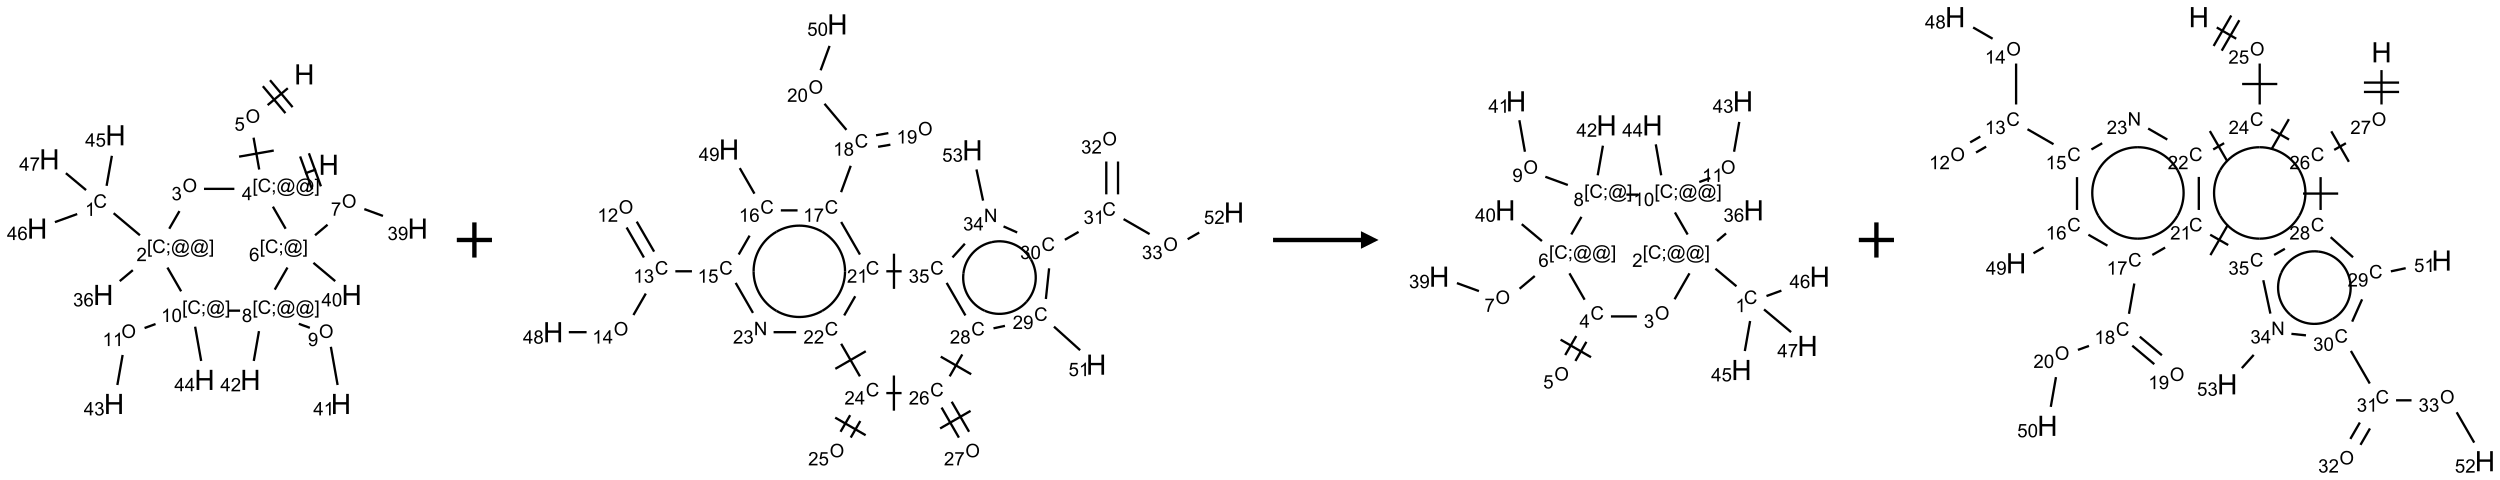 <?xml version="1.0" encoding="UTF-8"?>
<svg xmlns="http://www.w3.org/2000/svg" xmlns:xlink="http://www.w3.org/1999/xlink" width="1422" height="273" viewBox="0 0 1422 273">
<defs>
<g>
<g id="glyph-0-0">
<path d="M 2 0 L 2 -10 L 10 -10 L 10 0 Z M 2.25 -0.25 L 9.75 -0.25 L 9.75 -9.75 L 2.25 -9.75 Z M 2.25 -0.25 "/>
</g>
<g id="glyph-0-1">
<path d="M 1.281 0 L 1.281 -11.453 L 2.797 -11.453 L 2.797 -6.75 L 8.75 -6.75 L 8.75 -11.453 L 10.266 -11.453 L 10.266 0 L 8.75 0 L 8.75 -5.398 L 2.797 -5.398 L 2.797 0 Z M 1.281 0 "/>
</g>
<g id="glyph-1-0">
<path d="M 1.332 0 L 1.332 -6.668 L 6.668 -6.668 L 6.668 0 Z M 1.5 -0.168 L 6.5 -0.168 L 6.5 -6.5 L 1.5 -6.5 Z M 1.5 -0.168 "/>
</g>
<g id="glyph-1-1">
<path d="M 0.723 2.121 L 0.723 -7.637 L 2.793 -7.637 L 2.793 -6.859 L 1.66 -6.859 L 1.66 1.344 L 2.793 1.344 L 2.793 2.121 Z M 0.723 2.121 "/>
</g>
<g id="glyph-1-2">
<path d="M 6.27 -2.676 L 7.281 -2.422 C 7.07 -1.594 6.688 -0.961 6.137 -0.523 C 5.586 -0.086 4.914 0.129 4.121 0.129 C 3.297 0.129 2.629 -0.039 2.113 -0.371 C 1.598 -0.707 1.203 -1.191 0.934 -1.828 C 0.664 -2.465 0.531 -3.145 0.531 -3.875 C 0.531 -4.672 0.684 -5.363 0.988 -5.957 C 1.293 -6.547 1.723 -6.996 2.285 -7.305 C 2.844 -7.613 3.461 -7.766 4.137 -7.766 C 4.898 -7.766 5.543 -7.57 6.062 -7.184 C 6.582 -6.793 6.945 -6.246 7.152 -5.543 L 6.156 -5.309 C 5.98 -5.863 5.723 -6.266 5.387 -6.52 C 5.051 -6.773 4.625 -6.902 4.113 -6.902 C 3.527 -6.902 3.039 -6.762 2.645 -6.48 C 2.25 -6.199 1.973 -5.82 1.812 -5.348 C 1.652 -4.871 1.574 -4.383 1.574 -3.879 C 1.574 -3.23 1.668 -2.664 1.855 -2.18 C 2.047 -1.695 2.34 -1.332 2.738 -1.094 C 3.137 -0.855 3.57 -0.734 4.035 -0.734 C 4.602 -0.734 5.082 -0.898 5.473 -1.223 C 5.867 -1.551 6.133 -2.035 6.27 -2.676 Z M 6.27 -2.676 "/>
</g>
<g id="glyph-1-3">
<path d="M 0.949 -4.465 L 0.949 -5.531 L 2.016 -5.531 L 2.016 -4.465 Z M 0.949 0 L 0.949 -1.066 L 2.016 -1.066 L 2.016 0 C 2.016 0.391 1.945 0.711 1.809 0.949 C 1.668 1.191 1.449 1.379 1.145 1.512 L 0.887 1.109 C 1.082 1.023 1.23 0.895 1.324 0.727 C 1.418 0.559 1.469 0.316 1.48 0 Z M 0.949 0 "/>
</g>
<g id="glyph-1-4">
<path d="M 6.047 -0.848 C 5.82 -0.59 5.57 -0.379 5.289 -0.223 C 5.008 -0.062 4.73 0.016 4.449 0.016 C 4.141 0.016 3.84 -0.074 3.547 -0.254 C 3.254 -0.434 3.02 -0.715 2.836 -1.09 C 2.652 -1.465 2.562 -1.875 2.562 -2.324 C 2.562 -2.875 2.703 -3.43 2.988 -3.98 C 3.27 -4.535 3.621 -4.953 4.043 -5.23 C 4.461 -5.508 4.871 -5.645 5.266 -5.645 C 5.566 -5.645 5.855 -5.566 6.129 -5.41 C 6.402 -5.25 6.641 -5.012 6.84 -4.688 L 7.016 -5.496 L 7.949 -5.496 L 7.199 -2 C 7.094 -1.516 7.043 -1.246 7.043 -1.191 C 7.043 -1.098 7.078 -1.02 7.148 -0.949 C 7.219 -0.883 7.305 -0.848 7.406 -0.848 C 7.59 -0.848 7.832 -0.953 8.129 -1.168 C 8.527 -1.445 8.84 -1.816 9.07 -2.285 C 9.301 -2.75 9.418 -3.234 9.418 -3.73 C 9.418 -4.309 9.27 -4.852 8.973 -5.355 C 8.676 -5.859 8.23 -6.262 7.645 -6.562 C 7.055 -6.863 6.406 -7.016 5.691 -7.016 C 4.879 -7.016 4.137 -6.824 3.465 -6.445 C 2.793 -6.066 2.273 -5.52 1.902 -4.809 C 1.535 -4.098 1.348 -3.34 1.348 -2.527 C 1.348 -1.676 1.535 -0.941 1.902 -0.328 C 2.273 0.285 2.809 0.742 3.508 1.035 C 4.207 1.328 4.984 1.473 5.832 1.473 C 6.742 1.473 7.504 1.32 8.121 1.016 C 8.734 0.711 9.195 0.34 9.5 -0.098 L 10.441 -0.098 C 10.266 0.266 9.961 0.637 9.531 1.016 C 9.102 1.395 8.59 1.695 7.996 1.914 C 7.402 2.133 6.688 2.246 5.848 2.246 C 5.078 2.246 4.367 2.145 3.715 1.949 C 3.066 1.75 2.512 1.453 2.051 1.055 C 1.594 0.656 1.25 0.199 1.016 -0.316 C 0.723 -0.973 0.578 -1.684 0.578 -2.441 C 0.578 -3.289 0.75 -4.098 1.098 -4.863 C 1.523 -5.805 2.125 -6.527 2.902 -7.027 C 3.684 -7.527 4.629 -7.777 5.738 -7.777 C 6.602 -7.777 7.375 -7.602 8.059 -7.246 C 8.746 -6.895 9.285 -6.371 9.684 -5.672 C 10.02 -5.07 10.188 -4.418 10.188 -3.715 C 10.188 -2.707 9.832 -1.812 9.125 -1.031 C 8.492 -0.328 7.801 0.02 7.051 0.02 C 6.812 0.02 6.617 -0.016 6.473 -0.09 C 6.324 -0.16 6.215 -0.266 6.145 -0.402 C 6.102 -0.488 6.066 -0.637 6.047 -0.848 Z M 3.527 -2.262 C 3.527 -1.785 3.641 -1.414 3.863 -1.152 C 4.09 -0.887 4.348 -0.754 4.641 -0.754 C 4.836 -0.754 5.039 -0.812 5.254 -0.93 C 5.469 -1.047 5.676 -1.219 5.871 -1.449 C 6.066 -1.676 6.23 -1.969 6.355 -2.32 C 6.48 -2.672 6.543 -3.027 6.543 -3.379 C 6.543 -3.852 6.426 -4.219 6.191 -4.48 C 5.957 -4.738 5.672 -4.871 5.332 -4.871 C 5.109 -4.871 4.902 -4.812 4.707 -4.699 C 4.512 -4.586 4.32 -4.406 4.137 -4.156 C 3.953 -3.906 3.805 -3.602 3.691 -3.246 C 3.582 -2.887 3.527 -2.559 3.527 -2.262 Z M 3.527 -2.262 "/>
</g>
<g id="glyph-1-5">
<path d="M 2.27 2.121 L 0.203 2.121 L 0.203 1.344 L 1.332 1.344 L 1.332 -6.859 L 0.203 -6.859 L 0.203 -7.637 L 2.27 -7.637 Z M 2.27 2.121 "/>
</g>
<g id="glyph-1-6">
<path d="M 3.449 0 L 3.449 -1.828 L 0.137 -1.828 L 0.137 -2.688 L 3.621 -7.637 L 4.387 -7.637 L 4.387 -2.688 L 5.418 -2.688 L 5.418 -1.828 L 4.387 -1.828 L 4.387 0 Z M 3.449 -2.688 L 3.449 -6.129 L 1.059 -2.688 Z M 3.449 -2.688 "/>
</g>
<g id="glyph-1-7">
<path d="M 0.516 -3.719 C 0.516 -4.984 0.855 -5.977 1.535 -6.695 C 2.215 -7.414 3.094 -7.77 4.172 -7.77 C 4.875 -7.77 5.512 -7.602 6.078 -7.266 C 6.645 -6.93 7.074 -6.461 7.371 -5.855 C 7.668 -5.254 7.816 -4.57 7.816 -3.809 C 7.816 -3.035 7.66 -2.34 7.348 -1.73 C 7.035 -1.117 6.594 -0.656 6.02 -0.34 C 5.449 -0.027 4.828 0.129 4.168 0.129 C 3.449 0.129 2.805 -0.043 2.238 -0.391 C 1.672 -0.738 1.246 -1.211 0.953 -1.812 C 0.66 -2.414 0.516 -3.047 0.516 -3.719 Z M 1.559 -3.703 C 1.559 -2.781 1.805 -2.059 2.301 -1.527 C 2.793 -1 3.414 -0.734 4.16 -0.734 C 4.922 -0.734 5.547 -1 6.039 -1.535 C 6.531 -2.07 6.777 -2.828 6.777 -3.812 C 6.777 -4.434 6.672 -4.977 6.461 -5.441 C 6.25 -5.902 5.945 -6.262 5.539 -6.52 C 5.133 -6.773 4.68 -6.902 4.176 -6.902 C 3.461 -6.902 2.848 -6.656 2.332 -6.164 C 1.816 -5.672 1.559 -4.852 1.559 -3.703 Z M 1.559 -3.703 "/>
</g>
<g id="glyph-1-8">
<path d="M 0.441 -2 L 1.426 -2.082 C 1.5 -1.605 1.668 -1.242 1.934 -1.004 C 2.199 -0.762 2.52 -0.641 2.895 -0.641 C 3.348 -0.641 3.73 -0.812 4.043 -1.152 C 4.355 -1.492 4.512 -1.941 4.512 -2.504 C 4.512 -3.039 4.359 -3.461 4.059 -3.77 C 3.758 -4.078 3.367 -4.234 2.879 -4.234 C 2.578 -4.234 2.305 -4.164 2.062 -4.027 C 1.82 -3.891 1.629 -3.715 1.488 -3.496 L 0.609 -3.609 L 1.348 -7.531 L 5.145 -7.531 L 5.145 -6.637 L 2.098 -6.637 L 1.688 -4.582 C 2.145 -4.902 2.625 -5.062 3.129 -5.062 C 3.797 -5.062 4.359 -4.832 4.816 -4.371 C 5.277 -3.91 5.504 -3.312 5.504 -2.59 C 5.504 -1.898 5.305 -1.301 4.902 -0.797 C 4.41 -0.18 3.742 0.129 2.895 0.129 C 2.199 0.129 1.633 -0.062 1.195 -0.453 C 0.758 -0.844 0.504 -1.359 0.441 -2 Z M 0.441 -2 "/>
</g>
<g id="glyph-1-9">
<path d="M 0.449 -2.016 L 1.387 -2.141 C 1.492 -1.609 1.676 -1.227 1.934 -0.992 C 2.191 -0.758 2.508 -0.641 2.879 -0.641 C 3.32 -0.641 3.695 -0.793 3.996 -1.098 C 4.301 -1.402 4.453 -1.781 4.453 -2.234 C 4.453 -2.664 4.312 -3.02 4.031 -3.301 C 3.75 -3.578 3.391 -3.719 2.957 -3.719 C 2.781 -3.719 2.562 -3.684 2.297 -3.613 L 2.402 -4.438 C 2.465 -4.43 2.516 -4.426 2.551 -4.426 C 2.949 -4.426 3.312 -4.531 3.629 -4.738 C 3.949 -4.949 4.109 -5.27 4.109 -5.703 C 4.109 -6.047 3.992 -6.332 3.762 -6.559 C 3.527 -6.785 3.227 -6.895 2.859 -6.895 C 2.496 -6.895 2.191 -6.781 1.949 -6.551 C 1.707 -6.324 1.547 -5.98 1.48 -5.52 L 0.543 -5.688 C 0.656 -6.316 0.918 -6.805 1.324 -7.148 C 1.73 -7.492 2.234 -7.668 2.84 -7.668 C 3.254 -7.668 3.641 -7.578 3.988 -7.398 C 4.34 -7.219 4.609 -6.977 4.793 -6.668 C 4.98 -6.359 5.074 -6.031 5.074 -5.684 C 5.074 -5.352 4.984 -5.051 4.809 -4.781 C 4.629 -4.512 4.367 -4.297 4.02 -4.137 C 4.473 -4.031 4.824 -3.816 5.074 -3.488 C 5.324 -3.16 5.449 -2.75 5.449 -2.254 C 5.449 -1.59 5.203 -1.023 4.719 -0.559 C 4.234 -0.098 3.617 0.137 2.875 0.137 C 2.203 0.137 1.648 -0.062 1.207 -0.465 C 0.762 -0.863 0.512 -1.379 0.449 -2.016 Z M 0.449 -2.016 "/>
</g>
<g id="glyph-1-10">
<path d="M 5.371 -0.902 L 5.371 0 L 0.324 0 C 0.316 -0.227 0.352 -0.441 0.434 -0.652 C 0.562 -0.996 0.766 -1.332 1.051 -1.668 C 1.332 -2 1.742 -2.387 2.277 -2.824 C 3.105 -3.504 3.668 -4.043 3.957 -4.441 C 4.25 -4.84 4.395 -5.215 4.395 -5.566 C 4.395 -5.938 4.262 -6.254 3.996 -6.508 C 3.73 -6.762 3.387 -6.891 2.957 -6.891 C 2.508 -6.891 2.145 -6.754 1.875 -6.484 C 1.605 -6.215 1.469 -5.84 1.465 -5.359 L 0.5 -5.457 C 0.566 -6.176 0.812 -6.727 1.246 -7.102 C 1.676 -7.477 2.254 -7.668 2.98 -7.668 C 3.711 -7.668 4.293 -7.465 4.719 -7.059 C 5.145 -6.652 5.359 -6.148 5.359 -5.547 C 5.359 -5.242 5.297 -4.941 5.172 -4.645 C 5.047 -4.352 4.84 -4.039 4.551 -3.715 C 4.262 -3.387 3.777 -2.938 3.105 -2.371 C 2.543 -1.898 2.18 -1.578 2.02 -1.41 C 1.859 -1.242 1.73 -1.07 1.625 -0.902 Z M 5.371 -0.902 "/>
</g>
<g id="glyph-1-11">
<path d="M 3.973 0 L 3.035 0 L 3.035 -5.973 C 2.809 -5.758 2.516 -5.543 2.148 -5.328 C 1.781 -5.113 1.453 -4.953 1.16 -4.844 L 1.16 -5.75 C 1.684 -5.996 2.145 -6.297 2.535 -6.645 C 2.93 -6.996 3.207 -7.336 3.371 -7.668 L 3.973 -7.668 Z M 3.973 0 "/>
</g>
<g id="glyph-1-12">
<path d="M 5.309 -5.766 L 4.375 -5.691 C 4.293 -6.059 4.172 -6.328 4.02 -6.496 C 3.766 -6.762 3.453 -6.895 3.082 -6.895 C 2.785 -6.895 2.523 -6.812 2.297 -6.645 C 2 -6.43 1.77 -6.117 1.598 -5.703 C 1.43 -5.289 1.34 -4.703 1.332 -3.938 C 1.559 -4.281 1.836 -4.535 2.16 -4.703 C 2.488 -4.871 2.828 -4.953 3.188 -4.953 C 3.812 -4.953 4.344 -4.723 4.785 -4.262 C 5.223 -3.801 5.441 -3.207 5.441 -2.48 C 5.441 -2 5.34 -1.555 5.133 -1.145 C 4.926 -0.73 4.641 -0.418 4.281 -0.199 C 3.922 0.02 3.512 0.129 3.051 0.129 C 2.27 0.129 1.633 -0.156 1.141 -0.73 C 0.648 -1.305 0.402 -2.254 0.402 -3.574 C 0.402 -5.051 0.672 -6.121 1.219 -6.793 C 1.695 -7.375 2.336 -7.668 3.141 -7.668 C 3.742 -7.668 4.234 -7.5 4.617 -7.16 C 5 -6.824 5.23 -6.359 5.309 -5.766 Z M 1.48 -2.473 C 1.48 -2.152 1.547 -1.844 1.684 -1.547 C 1.82 -1.25 2.016 -1.027 2.262 -0.871 C 2.508 -0.719 2.766 -0.641 3.035 -0.641 C 3.434 -0.641 3.773 -0.801 4.059 -1.121 C 4.344 -1.441 4.484 -1.875 4.484 -2.422 C 4.484 -2.949 4.344 -3.367 4.062 -3.668 C 3.781 -3.973 3.426 -4.125 3 -4.125 C 2.578 -4.125 2.219 -3.973 1.922 -3.668 C 1.625 -3.363 1.48 -2.969 1.48 -2.473 Z M 1.48 -2.473 "/>
</g>
<g id="glyph-1-13">
<path d="M 0.504 -6.637 L 0.504 -7.535 L 5.449 -7.535 L 5.449 -6.809 C 4.961 -6.289 4.48 -5.602 4.004 -4.746 C 3.527 -3.887 3.156 -3.004 2.895 -2.098 C 2.707 -1.461 2.59 -0.762 2.535 0 L 1.574 0 C 1.582 -0.602 1.703 -1.328 1.926 -2.176 C 2.152 -3.027 2.477 -3.848 2.898 -4.637 C 3.32 -5.426 3.77 -6.094 4.246 -6.637 Z M 0.504 -6.637 "/>
</g>
<g id="glyph-1-14">
<path d="M 0.441 -3.766 C 0.441 -4.668 0.535 -5.395 0.723 -5.945 C 0.906 -6.496 1.184 -6.922 1.551 -7.219 C 1.918 -7.516 2.375 -7.668 2.934 -7.668 C 3.344 -7.668 3.703 -7.586 4.012 -7.418 C 4.32 -7.254 4.574 -7.016 4.777 -6.707 C 4.977 -6.395 5.137 -6.016 5.25 -5.57 C 5.363 -5.125 5.422 -4.523 5.422 -3.766 C 5.422 -2.871 5.328 -2.148 5.145 -1.598 C 4.961 -1.047 4.688 -0.621 4.32 -0.32 C 3.953 -0.02 3.492 0.129 2.934 0.129 C 2.195 0.129 1.617 -0.133 1.199 -0.66 C 0.695 -1.297 0.441 -2.332 0.441 -3.766 Z M 1.406 -3.766 C 1.406 -2.512 1.555 -1.68 1.848 -1.262 C 2.141 -0.848 2.5 -0.641 2.934 -0.641 C 3.363 -0.641 3.727 -0.848 4.02 -1.266 C 4.312 -1.684 4.457 -2.516 4.457 -3.766 C 4.457 -5.023 4.312 -5.859 4.02 -6.27 C 3.727 -6.684 3.359 -6.891 2.922 -6.891 C 2.492 -6.891 2.148 -6.707 1.891 -6.344 C 1.566 -5.879 1.406 -5.02 1.406 -3.766 Z M 1.406 -3.766 "/>
</g>
<g id="glyph-1-15">
<path d="M 1.887 -4.141 C 1.496 -4.281 1.207 -4.484 1.02 -4.75 C 0.832 -5.016 0.738 -5.328 0.738 -5.699 C 0.738 -6.254 0.938 -6.719 1.34 -7.098 C 1.738 -7.477 2.27 -7.668 2.934 -7.668 C 3.598 -7.668 4.137 -7.473 4.543 -7.086 C 4.949 -6.699 5.152 -6.227 5.152 -5.672 C 5.152 -5.316 5.059 -5.008 4.871 -4.746 C 4.688 -4.484 4.406 -4.281 4.027 -4.141 C 4.496 -3.988 4.852 -3.742 5.098 -3.402 C 5.34 -3.062 5.465 -2.656 5.465 -2.184 C 5.465 -1.531 5.234 -0.98 4.77 -0.535 C 4.309 -0.09 3.703 0.129 2.949 0.129 C 2.195 0.129 1.586 -0.094 1.125 -0.539 C 0.664 -0.984 0.434 -1.543 0.434 -2.207 C 0.434 -2.703 0.559 -3.121 0.809 -3.457 C 1.062 -3.793 1.422 -4.02 1.887 -4.141 Z M 1.699 -5.73 C 1.699 -5.367 1.812 -5.074 2.047 -4.844 C 2.281 -4.613 2.582 -4.5 2.953 -4.5 C 3.312 -4.5 3.609 -4.613 3.84 -4.84 C 4.07 -5.066 4.188 -5.348 4.188 -5.676 C 4.188 -6.02 4.07 -6.309 3.832 -6.543 C 3.594 -6.777 3.297 -6.895 2.941 -6.895 C 2.586 -6.895 2.289 -6.781 2.051 -6.551 C 1.816 -6.324 1.699 -6.047 1.699 -5.73 Z M 1.395 -2.203 C 1.395 -1.938 1.461 -1.676 1.586 -1.426 C 1.711 -1.176 1.902 -0.984 2.152 -0.848 C 2.402 -0.711 2.672 -0.641 2.957 -0.641 C 3.406 -0.641 3.777 -0.785 4.066 -1.074 C 4.359 -1.363 4.504 -1.727 4.504 -2.172 C 4.504 -2.625 4.355 -2.996 4.055 -3.293 C 3.754 -3.586 3.379 -3.734 2.926 -3.734 C 2.484 -3.734 2.121 -3.59 1.832 -3.297 C 1.543 -3.004 1.395 -2.641 1.395 -2.203 Z M 1.395 -2.203 "/>
</g>
<g id="glyph-1-16">
<path d="M 0.582 -1.766 L 1.484 -1.848 C 1.562 -1.426 1.707 -1.117 1.922 -0.926 C 2.137 -0.734 2.414 -0.641 2.75 -0.641 C 3.039 -0.641 3.289 -0.707 3.508 -0.84 C 3.727 -0.973 3.902 -1.148 4.043 -1.367 C 4.18 -1.586 4.297 -1.887 4.391 -2.262 C 4.484 -2.637 4.531 -3.016 4.531 -3.406 C 4.531 -3.449 4.531 -3.512 4.527 -3.594 C 4.34 -3.297 4.082 -3.055 3.758 -2.867 C 3.434 -2.68 3.082 -2.59 2.703 -2.59 C 2.07 -2.59 1.535 -2.816 1.098 -3.277 C 0.66 -3.734 0.441 -4.34 0.441 -5.09 C 0.441 -5.863 0.672 -6.484 1.129 -6.957 C 1.586 -7.43 2.156 -7.668 2.844 -7.668 C 3.34 -7.668 3.793 -7.531 4.207 -7.266 C 4.617 -7 4.93 -6.617 5.145 -6.121 C 5.355 -5.629 5.465 -4.91 5.465 -3.973 C 5.465 -2.996 5.359 -2.223 5.145 -1.645 C 4.934 -1.066 4.617 -0.625 4.199 -0.324 C 3.781 -0.02 3.293 0.129 2.73 0.129 C 2.133 0.129 1.645 -0.035 1.266 -0.367 C 0.887 -0.699 0.66 -1.164 0.582 -1.766 Z M 4.422 -5.137 C 4.422 -5.676 4.277 -6.102 3.992 -6.418 C 3.707 -6.734 3.359 -6.891 2.957 -6.891 C 2.543 -6.891 2.18 -6.719 1.871 -6.379 C 1.562 -6.039 1.406 -5.598 1.406 -5.059 C 1.406 -4.57 1.555 -4.176 1.848 -3.871 C 2.141 -3.566 2.5 -3.418 2.934 -3.418 C 3.367 -3.418 3.723 -3.57 4.004 -3.871 C 4.281 -4.176 4.422 -4.598 4.422 -5.137 Z M 4.422 -5.137 "/>
</g>
<g id="glyph-1-17">
<path d="M 0.812 0 L 0.812 -7.637 L 1.848 -7.637 L 5.859 -1.641 L 5.859 -7.637 L 6.828 -7.637 L 6.828 0 L 5.793 0 L 1.781 -6 L 1.781 0 Z M 0.812 0 "/>
</g>
</g>
</defs>
<path fill="none" stroke-width="0.033" stroke-linecap="butt" stroke-linejoin="miter" stroke="rgb(0%, 0%, 0%)" stroke-opacity="1" stroke-miterlimit="10" d="M 3.966 1.351 L 3.809 1.408 " transform="matrix(40, 0, 0, 40, 21.15, 42.305)"/>
<path fill="none" stroke-width="0.033" stroke-linecap="butt" stroke-linejoin="miter" stroke="rgb(0%, 0%, 0%)" stroke-opacity="1" stroke-miterlimit="10" d="M 3.739 1.167 L 3.91 1.637 " transform="matrix(40, 0, 0, 40, 21.15, 42.305)"/>
<path fill="none" stroke-width="0.033" stroke-linecap="butt" stroke-linejoin="miter" stroke="rgb(0%, 0%, 0%)" stroke-opacity="1" stroke-miterlimit="10" d="M 3.864 1.122 L 4.035 1.592 " transform="matrix(40, 0, 0, 40, 21.15, 42.305)"/>
<path fill="none" stroke-width="0.033" stroke-linecap="butt" stroke-linejoin="miter" stroke="rgb(0%, 0%, 0%)" stroke-opacity="1" stroke-miterlimit="10" d="M 3.157 1.353 L 3.077 0.9 " transform="matrix(40, 0, 0, 40, 21.15, 42.305)"/>
<path fill="none" stroke-width="0.033" stroke-linecap="butt" stroke-linejoin="miter" stroke="rgb(0%, 0%, 0%)" stroke-opacity="1" stroke-miterlimit="10" d="M 3.364 1.083 L 2.871 1.17 " transform="matrix(40, 0, 0, 40, 21.15, 42.305)"/>
<path fill="none" stroke-width="0.033" stroke-linecap="butt" stroke-linejoin="miter" stroke="rgb(0%, 0%, 0%)" stroke-opacity="1" stroke-miterlimit="10" d="M 3.277 0.437 L 3.564 0.197 " transform="matrix(40, 0, 0, 40, 21.15, 42.305)"/>
<path fill="none" stroke-width="0.033" stroke-linecap="butt" stroke-linejoin="miter" stroke="rgb(0%, 0%, 0%)" stroke-opacity="1" stroke-miterlimit="10" d="M 3.632 0.466 L 3.311 0.083 " transform="matrix(40, 0, 0, 40, 21.15, 42.305)"/>
<path fill="none" stroke-width="0.033" stroke-linecap="butt" stroke-linejoin="miter" stroke="rgb(0%, 0%, 0%)" stroke-opacity="1" stroke-miterlimit="10" d="M 3.53 0.551 L 3.209 0.168 " transform="matrix(40, 0, 0, 40, 21.15, 42.305)"/>
<path fill="none" stroke-width="0.033" stroke-linecap="butt" stroke-linejoin="miter" stroke="rgb(0%, 0%, 0%)" stroke-opacity="1" stroke-miterlimit="10" d="M 2.804 1.628 L 2.372 1.628 " transform="matrix(40, 0, 0, 40, 21.15, 42.305)"/>
<path fill="none" stroke-width="0.033" stroke-linecap="butt" stroke-linejoin="miter" stroke="rgb(0%, 0%, 0%)" stroke-opacity="1" stroke-miterlimit="10" d="M 2.023 1.944 L 1.878 2.195 " transform="matrix(40, 0, 0, 40, 21.15, 42.305)"/>
<path fill="none" stroke-width="0.033" stroke-linecap="butt" stroke-linejoin="miter" stroke="rgb(0%, 0%, 0%)" stroke-opacity="1" stroke-miterlimit="10" d="M 1.461 2.288 L 1.087 1.974 " transform="matrix(40, 0, 0, 40, 21.15, 42.305)"/>
<path fill="none" stroke-width="0.033" stroke-linecap="butt" stroke-linejoin="miter" stroke="rgb(0%, 0%, 0%)" stroke-opacity="1" stroke-miterlimit="10" d="M 0.987 1.585 L 1.062 1.158 " transform="matrix(40, 0, 0, 40, 21.15, 42.305)"/>
<path fill="none" stroke-width="0.033" stroke-linecap="butt" stroke-linejoin="miter" stroke="rgb(0%, 0%, 0%)" stroke-opacity="1" stroke-miterlimit="10" d="M 0.569 1.986 L 0.252 2.101 " transform="matrix(40, 0, 0, 40, 21.15, 42.305)"/>
<path fill="none" stroke-width="0.033" stroke-linecap="butt" stroke-linejoin="miter" stroke="rgb(0%, 0%, 0%)" stroke-opacity="1" stroke-miterlimit="10" d="M 0.695 1.645 L 0.408 1.405 " transform="matrix(40, 0, 0, 40, 21.15, 42.305)"/>
<path fill="none" stroke-width="0.033" stroke-linecap="butt" stroke-linejoin="miter" stroke="rgb(0%, 0%, 0%)" stroke-opacity="1" stroke-miterlimit="10" d="M 1.36 2.784 L 1.174 2.94 " transform="matrix(40, 0, 0, 40, 21.15, 42.305)"/>
<path fill="none" stroke-width="0.033" stroke-linecap="butt" stroke-linejoin="miter" stroke="rgb(0%, 0%, 0%)" stroke-opacity="1" stroke-miterlimit="10" d="M 1.852 2.747 L 2.047 3.085 " transform="matrix(40, 0, 0, 40, 21.15, 42.305)"/>
<path fill="none" stroke-width="0.033" stroke-linecap="butt" stroke-linejoin="miter" stroke="rgb(0%, 0%, 0%)" stroke-opacity="1" stroke-miterlimit="10" d="M 1.683 3.55 L 1.527 3.607 " transform="matrix(40, 0, 0, 40, 21.15, 42.305)"/>
<path fill="none" stroke-width="0.033" stroke-linecap="butt" stroke-linejoin="miter" stroke="rgb(0%, 0%, 0%)" stroke-opacity="1" stroke-miterlimit="10" d="M 1.215 3.99 L 1.14 4.417 " transform="matrix(40, 0, 0, 40, 21.15, 42.305)"/>
<path fill="none" stroke-width="0.033" stroke-linecap="butt" stroke-linejoin="miter" stroke="rgb(0%, 0%, 0%)" stroke-opacity="1" stroke-miterlimit="10" d="M 2.246 3.588 L 2.332 4.075 " transform="matrix(40, 0, 0, 40, 21.15, 42.305)"/>
<path fill="none" stroke-width="0.033" stroke-linecap="butt" stroke-linejoin="miter" stroke="rgb(0%, 0%, 0%)" stroke-opacity="1" stroke-miterlimit="10" d="M 2.719 3.36 L 2.885 3.36 " transform="matrix(40, 0, 0, 40, 21.15, 42.305)"/>
<path fill="none" stroke-width="0.033" stroke-linecap="butt" stroke-linejoin="miter" stroke="rgb(0%, 0%, 0%)" stroke-opacity="1" stroke-miterlimit="10" d="M 3.72 3.547 L 3.877 3.604 " transform="matrix(40, 0, 0, 40, 21.15, 42.305)"/>
<path fill="none" stroke-width="0.033" stroke-linecap="butt" stroke-linejoin="miter" stroke="rgb(0%, 0%, 0%)" stroke-opacity="1" stroke-miterlimit="10" d="M 4.176 3.874 L 4.272 4.417 " transform="matrix(40, 0, 0, 40, 21.15, 42.305)"/>
<path fill="none" stroke-width="0.033" stroke-linecap="butt" stroke-linejoin="miter" stroke="rgb(0%, 0%, 0%)" stroke-opacity="1" stroke-miterlimit="10" d="M 3.154 3.651 L 3.08 4.075 " transform="matrix(40, 0, 0, 40, 21.15, 42.305)"/>
<path fill="none" stroke-width="0.033" stroke-linecap="butt" stroke-linejoin="miter" stroke="rgb(0%, 0%, 0%)" stroke-opacity="1" stroke-miterlimit="10" d="M 3.378 3.061 L 3.559 2.747 " transform="matrix(40, 0, 0, 40, 21.15, 42.305)"/>
<path fill="none" stroke-width="0.033" stroke-linecap="butt" stroke-linejoin="miter" stroke="rgb(0%, 0%, 0%)" stroke-opacity="1" stroke-miterlimit="10" d="M 3.533 2.195 L 3.352 1.881 " transform="matrix(40, 0, 0, 40, 21.15, 42.305)"/>
<path fill="none" stroke-width="0.033" stroke-linecap="butt" stroke-linejoin="miter" stroke="rgb(0%, 0%, 0%)" stroke-opacity="1" stroke-miterlimit="10" d="M 3.951 2.288 L 4.129 2.138 " transform="matrix(40, 0, 0, 40, 21.15, 42.305)"/>
<path fill="none" stroke-width="0.033" stroke-linecap="butt" stroke-linejoin="miter" stroke="rgb(0%, 0%, 0%)" stroke-opacity="1" stroke-miterlimit="10" d="M 4.652 1.916 L 4.917 2.013 " transform="matrix(40, 0, 0, 40, 21.15, 42.305)"/>
<path fill="none" stroke-width="0.033" stroke-linecap="butt" stroke-linejoin="miter" stroke="rgb(0%, 0%, 0%)" stroke-opacity="1" stroke-miterlimit="10" d="M 3.928 2.68 L 4.238 2.94 " transform="matrix(40, 0, 0, 40, 21.15, 42.305)"/>
<g fill="rgb(0%, 0%, 0%)" fill-opacity="1">
<use xlink:href="#glyph-0-1" x="181.195" y="99.457"/>
</g>
<g fill="rgb(0%, 0%, 0%)" fill-opacity="1">
<use xlink:href="#glyph-1-1" x="143.594" y="109.262"/>
<use xlink:href="#glyph-1-2" x="146.557" y="109.262"/>
<use xlink:href="#glyph-1-3" x="154.26" y="109.262"/>
<use xlink:href="#glyph-1-4" x="157.224" y="109.262"/>
<use xlink:href="#glyph-1-4" x="168.052" y="109.262"/>
<use xlink:href="#glyph-1-5" x="178.88" y="109.262"/>
</g>
<g fill="rgb(0%, 0%, 0%)" fill-opacity="1">
<use xlink:href="#glyph-1-6" x="137.566" y="113.859"/>
</g>
<g fill="rgb(0%, 0%, 0%)" fill-opacity="1">
<use xlink:href="#glyph-1-7" x="139.68" y="69.863"/>
</g>
<g fill="rgb(0%, 0%, 0%)" fill-opacity="1">
<use xlink:href="#glyph-1-8" x="133.355" y="74.363"/>
</g>
<g fill="rgb(0%, 0%, 0%)" fill-opacity="1">
<use xlink:href="#glyph-0-1" x="167.305" y="48.031"/>
</g>
<g fill="rgb(0%, 0%, 0%)" fill-opacity="1">
<use xlink:href="#glyph-1-7" x="103.805" y="109.258"/>
</g>
<g fill="rgb(0%, 0%, 0%)" fill-opacity="1">
<use xlink:href="#glyph-1-9" x="97.535" y="113.891"/>
</g>
<g fill="rgb(0%, 0%, 0%)" fill-opacity="1">
<use xlink:href="#glyph-1-1" x="83.594" y="143.902"/>
<use xlink:href="#glyph-1-2" x="86.557" y="143.902"/>
<use xlink:href="#glyph-1-3" x="94.26" y="143.902"/>
<use xlink:href="#glyph-1-4" x="97.224" y="143.902"/>
<use xlink:href="#glyph-1-4" x="108.052" y="143.902"/>
<use xlink:href="#glyph-1-5" x="118.88" y="143.902"/>
</g>
<g fill="rgb(0%, 0%, 0%)" fill-opacity="1">
<use xlink:href="#glyph-1-10" x="77.617" y="148.531"/>
</g>
<g fill="rgb(0%, 0%, 0%)" fill-opacity="1">
<use xlink:href="#glyph-1-2" x="53.145" y="118.184"/>
</g>
<g fill="rgb(0%, 0%, 0%)" fill-opacity="1">
<use xlink:href="#glyph-1-11" x="48.367" y="122.82"/>
</g>
<g fill="rgb(0%, 0%, 0%)" fill-opacity="1">
<use xlink:href="#glyph-0-1" x="59.91" y="82.672"/>
</g>
<g fill="rgb(0%, 0%, 0%)" fill-opacity="1">
<use xlink:href="#glyph-1-6" x="48.422" y="83.434"/>
<use xlink:href="#glyph-1-8" x="54.354" y="83.434"/>
</g>
<g fill="rgb(0%, 0%, 0%)" fill-opacity="1">
<use xlink:href="#glyph-0-1" x="15.379" y="135.746"/>
</g>
<g fill="rgb(0%, 0%, 0%)" fill-opacity="1">
<use xlink:href="#glyph-1-6" x="3.949" y="136.539"/>
<use xlink:href="#glyph-1-12" x="9.882" y="136.539"/>
</g>
<g fill="rgb(0%, 0%, 0%)" fill-opacity="1">
<use xlink:href="#glyph-0-1" x="22.324" y="96.355"/>
</g>
<g fill="rgb(0%, 0%, 0%)" fill-opacity="1">
<use xlink:href="#glyph-1-6" x="10.891" y="97.113"/>
<use xlink:href="#glyph-1-13" x="16.823" y="97.113"/>
</g>
<g fill="rgb(0%, 0%, 0%)" fill-opacity="1">
<use xlink:href="#glyph-0-1" x="52.965" y="173.488"/>
</g>
<g fill="rgb(0%, 0%, 0%)" fill-opacity="1">
<use xlink:href="#glyph-1-9" x="41.539" y="174.281"/>
<use xlink:href="#glyph-1-12" x="47.471" y="174.281"/>
</g>
<g fill="rgb(0%, 0%, 0%)" fill-opacity="1">
<use xlink:href="#glyph-1-1" x="103.594" y="178.543"/>
<use xlink:href="#glyph-1-2" x="106.557" y="178.543"/>
<use xlink:href="#glyph-1-3" x="114.26" y="178.543"/>
<use xlink:href="#glyph-1-4" x="117.224" y="178.543"/>
<use xlink:href="#glyph-1-5" x="128.052" y="178.543"/>
</g>
<g fill="rgb(0%, 0%, 0%)" fill-opacity="1">
<use xlink:href="#glyph-1-11" x="91.629" y="183.172"/>
<use xlink:href="#glyph-1-14" x="97.561" y="183.172"/>
</g>
<g fill="rgb(0%, 0%, 0%)" fill-opacity="1">
<use xlink:href="#glyph-1-7" x="69.039" y="192.219"/>
</g>
<g fill="rgb(0%, 0%, 0%)" fill-opacity="1">
<use xlink:href="#glyph-1-11" x="58.312" y="196.852"/>
<use xlink:href="#glyph-1-11" x="64.245" y="196.852"/>
</g>
<g fill="rgb(0%, 0%, 0%)" fill-opacity="1">
<use xlink:href="#glyph-0-1" x="59.074" y="235.492"/>
</g>
<g fill="rgb(0%, 0%, 0%)" fill-opacity="1">
<use xlink:href="#glyph-1-6" x="47.641" y="236.285"/>
<use xlink:href="#glyph-1-9" x="53.573" y="236.285"/>
</g>
<g fill="rgb(0%, 0%, 0%)" fill-opacity="1">
<use xlink:href="#glyph-0-1" x="110.555" y="221.809"/>
</g>
<g fill="rgb(0%, 0%, 0%)" fill-opacity="1">
<use xlink:href="#glyph-1-6" x="99.152" y="222.57"/>
<use xlink:href="#glyph-1-6" x="105.085" y="222.57"/>
</g>
<g fill="rgb(0%, 0%, 0%)" fill-opacity="1">
<use xlink:href="#glyph-1-1" x="143.594" y="178.543"/>
<use xlink:href="#glyph-1-2" x="146.557" y="178.543"/>
<use xlink:href="#glyph-1-3" x="154.26" y="178.543"/>
<use xlink:href="#glyph-1-4" x="157.224" y="178.543"/>
<use xlink:href="#glyph-1-4" x="168.052" y="178.543"/>
<use xlink:href="#glyph-1-5" x="178.88" y="178.543"/>
</g>
<g fill="rgb(0%, 0%, 0%)" fill-opacity="1">
<use xlink:href="#glyph-1-15" x="137.52" y="183.172"/>
</g>
<g fill="rgb(0%, 0%, 0%)" fill-opacity="1">
<use xlink:href="#glyph-1-7" x="181.391" y="192.219"/>
</g>
<g fill="rgb(0%, 0%, 0%)" fill-opacity="1">
<use xlink:href="#glyph-1-16" x="175.105" y="196.852"/>
</g>
<g fill="rgb(0%, 0%, 0%)" fill-opacity="1">
<use xlink:href="#glyph-0-1" x="188.141" y="235.492"/>
</g>
<g fill="rgb(0%, 0%, 0%)" fill-opacity="1">
<use xlink:href="#glyph-1-6" x="178.18" y="236.285"/>
<use xlink:href="#glyph-1-11" x="184.112" y="236.285"/>
</g>
<g fill="rgb(0%, 0%, 0%)" fill-opacity="1">
<use xlink:href="#glyph-0-1" x="136.66" y="221.809"/>
</g>
<g fill="rgb(0%, 0%, 0%)" fill-opacity="1">
<use xlink:href="#glyph-1-6" x="125.305" y="222.602"/>
<use xlink:href="#glyph-1-10" x="131.237" y="222.602"/>
</g>
<g fill="rgb(0%, 0%, 0%)" fill-opacity="1">
<use xlink:href="#glyph-1-1" x="147.711" y="143.902"/>
<use xlink:href="#glyph-1-2" x="150.674" y="143.902"/>
<use xlink:href="#glyph-1-3" x="158.378" y="143.902"/>
<use xlink:href="#glyph-1-4" x="161.341" y="143.902"/>
<use xlink:href="#glyph-1-5" x="172.169" y="143.902"/>
</g>
<g fill="rgb(0%, 0%, 0%)" fill-opacity="1">
<use xlink:href="#glyph-1-12" x="141.66" y="148.531"/>
</g>
<g fill="rgb(0%, 0%, 0%)" fill-opacity="1">
<use xlink:href="#glyph-1-7" x="194.445" y="118.188"/>
</g>
<g fill="rgb(0%, 0%, 0%)" fill-opacity="1">
<use xlink:href="#glyph-1-13" x="188.176" y="122.691"/>
</g>
<g fill="rgb(0%, 0%, 0%)" fill-opacity="1">
<use xlink:href="#glyph-0-1" x="231.836" y="135.746"/>
</g>
<g fill="rgb(0%, 0%, 0%)" fill-opacity="1">
<use xlink:href="#glyph-1-9" x="220.387" y="136.539"/>
<use xlink:href="#glyph-1-16" x="226.319" y="136.539"/>
</g>
<g fill="rgb(0%, 0%, 0%)" fill-opacity="1">
<use xlink:href="#glyph-0-1" x="194.25" y="173.488"/>
</g>
<g fill="rgb(0%, 0%, 0%)" fill-opacity="1">
<use xlink:href="#glyph-1-6" x="182.84" y="174.281"/>
<use xlink:href="#glyph-1-14" x="188.772" y="174.281"/>
</g>
<path fill="none" stroke-width="0.062" stroke-linecap="butt" stroke-linejoin="miter" stroke="rgb(0%, 0%, 0%)" stroke-opacity="1" stroke-miterlimit="10" d="M 0 0 L 0.5 0 M 0.25 -0.25 L 0.25 0.25 " transform="matrix(40, 0, 0, 40, 259.834, 136.5)"/>
<path fill="none" stroke-width="0.033" stroke-linecap="butt" stroke-linejoin="miter" stroke="rgb(0%, 0%, 0%)" stroke-opacity="1" stroke-miterlimit="10" d="M 1.044 2.888 L 1.29 3.315 " transform="matrix(40, 0, 0, 40, 314.654, 13.867)"/>
<path fill="none" stroke-width="0.033" stroke-linecap="butt" stroke-linejoin="miter" stroke="rgb(0%, 0%, 0%)" stroke-opacity="1" stroke-miterlimit="10" d="M 1.188 2.805 L 1.435 3.231 " transform="matrix(40, 0, 0, 40, 314.654, 13.867)"/>
<path fill="none" stroke-width="0.033" stroke-linecap="butt" stroke-linejoin="miter" stroke="rgb(0%, 0%, 0%)" stroke-opacity="1" stroke-miterlimit="10" d="M 1.317 3.828 L 1.141 4.133 " transform="matrix(40, 0, 0, 40, 314.654, 13.867)"/>
<path fill="none" stroke-width="0.033" stroke-linecap="butt" stroke-linejoin="miter" stroke="rgb(0%, 0%, 0%)" stroke-opacity="1" stroke-miterlimit="10" d="M 0.475 4.377 L 0.222 4.377 " transform="matrix(40, 0, 0, 40, 314.654, 13.867)"/>
<path fill="none" stroke-width="0.033" stroke-linecap="butt" stroke-linejoin="miter" stroke="rgb(0%, 0%, 0%)" stroke-opacity="1" stroke-miterlimit="10" d="M 1.737 3.511 L 1.973 3.511 " transform="matrix(40, 0, 0, 40, 314.654, 13.867)"/>
<path fill="none" stroke-width="0.033" stroke-linecap="butt" stroke-linejoin="miter" stroke="rgb(0%, 0%, 0%)" stroke-opacity="1" stroke-miterlimit="10" d="M 2.638 3.273 L 2.793 3.004 " transform="matrix(40, 0, 0, 40, 314.654, 13.867)"/>
<path fill="none" stroke-width="0.033" stroke-linecap="butt" stroke-linejoin="miter" stroke="rgb(0%, 0%, 0%)" stroke-opacity="1" stroke-miterlimit="10" d="M 2.862 2.407 L 2.653 2.044 " transform="matrix(40, 0, 0, 40, 314.654, 13.867)"/>
<path fill="none" stroke-width="0.033" stroke-linecap="butt" stroke-linejoin="miter" stroke="rgb(0%, 0%, 0%)" stroke-opacity="1" stroke-miterlimit="10" d="M 3.237 2.645 L 3.475 2.645 " transform="matrix(40, 0, 0, 40, 314.654, 13.867)"/>
<path fill="none" stroke-width="0.033" stroke-linecap="butt" stroke-linejoin="miter" stroke="rgb(0%, 0%, 0%)" stroke-opacity="1" stroke-miterlimit="10" d="M 4.094 2.386 L 4.231 2.011 " transform="matrix(40, 0, 0, 40, 314.654, 13.867)"/>
<path fill="none" stroke-width="0.033" stroke-linecap="butt" stroke-linejoin="miter" stroke="rgb(0%, 0%, 0%)" stroke-opacity="1" stroke-miterlimit="10" d="M 4.62 1.741 L 4.795 1.711 " transform="matrix(40, 0, 0, 40, 314.654, 13.867)"/>
<path fill="none" stroke-width="0.033" stroke-linecap="butt" stroke-linejoin="miter" stroke="rgb(0%, 0%, 0%)" stroke-opacity="1" stroke-miterlimit="10" d="M 4.591 1.577 L 4.766 1.546 " transform="matrix(40, 0, 0, 40, 314.654, 13.867)"/>
<path fill="none" stroke-width="0.033" stroke-linecap="butt" stroke-linejoin="miter" stroke="rgb(0%, 0%, 0%)" stroke-opacity="1" stroke-miterlimit="10" d="M 4.17 1.5 L 3.858 1.129 " transform="matrix(40, 0, 0, 40, 314.654, 13.867)"/>
<path fill="none" stroke-width="0.033" stroke-linecap="butt" stroke-linejoin="miter" stroke="rgb(0%, 0%, 0%)" stroke-opacity="1" stroke-miterlimit="10" d="M 3.803 0.653 L 3.93 0.306 " transform="matrix(40, 0, 0, 40, 314.654, 13.867)"/>
<path fill="none" stroke-width="0.033" stroke-linecap="butt" stroke-linejoin="miter" stroke="rgb(0%, 0%, 0%)" stroke-opacity="1" stroke-miterlimit="10" d="M 4.095 2.81 L 4.362 3.273 " transform="matrix(40, 0, 0, 40, 314.654, 13.867)"/>
<path fill="none" stroke-width="0.033" stroke-linecap="butt" stroke-linejoin="miter" stroke="rgb(0%, 0%, 0%)" stroke-opacity="1" stroke-miterlimit="10" d="M 4.295 3.866 L 4.138 4.139 " transform="matrix(40, 0, 0, 40, 314.654, 13.867)"/>
<path fill="none" stroke-width="0.033" stroke-linecap="butt" stroke-linejoin="miter" stroke="rgb(0%, 0%, 0%)" stroke-opacity="1" stroke-miterlimit="10" d="M 3.455 4.377 L 3.134 4.377 " transform="matrix(40, 0, 0, 40, 314.654, 13.867)"/>
<path fill="none" stroke-width="0.033" stroke-linecap="butt" stroke-linejoin="miter" stroke="rgb(0%, 0%, 0%)" stroke-opacity="1" stroke-miterlimit="10" d="M 2.841 4.103 L 2.595 3.676 " transform="matrix(40, 0, 0, 40, 314.654, 13.867)"/>
<path fill="none" stroke-width="0.033" stroke-linecap="butt" stroke-linejoin="miter" stroke="rgb(0%, 0%, 0%)" stroke-opacity="1" stroke-miterlimit="10" d="M 4.095 4.542 L 4.362 5.005 " transform="matrix(40, 0, 0, 40, 314.654, 13.867)"/>
<path fill="none" stroke-width="0.033" stroke-linecap="butt" stroke-linejoin="miter" stroke="rgb(0%, 0%, 0%)" stroke-opacity="1" stroke-miterlimit="10" d="M 4.012 4.898 L 4.445 4.648 " transform="matrix(40, 0, 0, 40, 314.654, 13.867)"/>
<path fill="none" stroke-width="0.033" stroke-linecap="butt" stroke-linejoin="miter" stroke="rgb(0%, 0%, 0%)" stroke-opacity="1" stroke-miterlimit="10" d="M 4.223 5.557 L 4.086 5.793 " transform="matrix(40, 0, 0, 40, 314.654, 13.867)"/>
<path fill="none" stroke-width="0.033" stroke-linecap="butt" stroke-linejoin="miter" stroke="rgb(0%, 0%, 0%)" stroke-opacity="1" stroke-miterlimit="10" d="M 4.367 5.64 L 4.231 5.876 " transform="matrix(40, 0, 0, 40, 314.654, 13.867)"/>
<path fill="none" stroke-width="0.033" stroke-linecap="butt" stroke-linejoin="miter" stroke="rgb(0%, 0%, 0%)" stroke-opacity="1" stroke-miterlimit="10" d="M 4.01 5.592 L 4.443 5.842 " transform="matrix(40, 0, 0, 40, 314.654, 13.867)"/>
<path fill="none" stroke-width="0.033" stroke-linecap="butt" stroke-linejoin="miter" stroke="rgb(0%, 0%, 0%)" stroke-opacity="1" stroke-miterlimit="10" d="M 4.737 5.243 L 4.954 5.243 " transform="matrix(40, 0, 0, 40, 314.654, 13.867)"/>
<path fill="none" stroke-width="0.033" stroke-linecap="butt" stroke-linejoin="miter" stroke="rgb(0%, 0%, 0%)" stroke-opacity="1" stroke-miterlimit="10" d="M 4.845 5.493 L 4.845 4.993 " transform="matrix(40, 0, 0, 40, 314.654, 13.867)"/>
<path fill="none" stroke-width="0.033" stroke-linecap="butt" stroke-linejoin="miter" stroke="rgb(0%, 0%, 0%)" stroke-opacity="1" stroke-miterlimit="10" d="M 5.523 5.449 L 5.769 5.876 " transform="matrix(40, 0, 0, 40, 314.654, 13.867)"/>
<path fill="none" stroke-width="0.033" stroke-linecap="butt" stroke-linejoin="miter" stroke="rgb(0%, 0%, 0%)" stroke-opacity="1" stroke-miterlimit="10" d="M 5.667 5.366 L 5.914 5.793 " transform="matrix(40, 0, 0, 40, 314.654, 13.867)"/>
<path fill="none" stroke-width="0.033" stroke-linecap="butt" stroke-linejoin="miter" stroke="rgb(0%, 0%, 0%)" stroke-opacity="1" stroke-miterlimit="10" d="M 5.502 5.746 L 5.935 5.496 " transform="matrix(40, 0, 0, 40, 314.654, 13.867)"/>
<path fill="none" stroke-width="0.033" stroke-linecap="butt" stroke-linejoin="miter" stroke="rgb(0%, 0%, 0%)" stroke-opacity="1" stroke-miterlimit="10" d="M 5.638 5.005 L 5.817 4.694 " transform="matrix(40, 0, 0, 40, 314.654, 13.867)"/>
<path fill="none" stroke-width="0.033" stroke-linecap="butt" stroke-linejoin="miter" stroke="rgb(0%, 0%, 0%)" stroke-opacity="1" stroke-miterlimit="10" d="M 5.944 4.975 L 5.511 4.725 " transform="matrix(40, 0, 0, 40, 314.654, 13.867)"/>
<path fill="none" stroke-width="0.033" stroke-linecap="butt" stroke-linejoin="miter" stroke="rgb(0%, 0%, 0%)" stroke-opacity="1" stroke-miterlimit="10" d="M 6.261 4.322 L 6.424 4.287 " transform="matrix(40, 0, 0, 40, 314.654, 13.867)"/>
<path fill="none" stroke-width="0.033" stroke-linecap="butt" stroke-linejoin="miter" stroke="rgb(0%, 0%, 0%)" stroke-opacity="1" stroke-miterlimit="10" d="M 7.121 4.298 L 7.493 4.633 " transform="matrix(40, 0, 0, 40, 314.654, 13.867)"/>
<path fill="none" stroke-width="0.033" stroke-linecap="butt" stroke-linejoin="miter" stroke="rgb(0%, 0%, 0%)" stroke-opacity="1" stroke-miterlimit="10" d="M 7.006 3.905 L 7.052 3.469 " transform="matrix(40, 0, 0, 40, 314.654, 13.867)"/>
<path fill="none" stroke-width="0.033" stroke-linecap="butt" stroke-linejoin="miter" stroke="rgb(0%, 0%, 0%)" stroke-opacity="1" stroke-miterlimit="10" d="M 7.276 3.063 L 7.471 2.951 " transform="matrix(40, 0, 0, 40, 314.654, 13.867)"/>
<path fill="none" stroke-width="0.033" stroke-linecap="butt" stroke-linejoin="miter" stroke="rgb(0%, 0%, 0%)" stroke-opacity="1" stroke-miterlimit="10" d="M 8.032 2.417 L 8.032 1.95 " transform="matrix(40, 0, 0, 40, 314.654, 13.867)"/>
<path fill="none" stroke-width="0.033" stroke-linecap="butt" stroke-linejoin="miter" stroke="rgb(0%, 0%, 0%)" stroke-opacity="1" stroke-miterlimit="10" d="M 7.865 2.417 L 7.865 1.95 " transform="matrix(40, 0, 0, 40, 314.654, 13.867)"/>
<path fill="none" stroke-width="0.033" stroke-linecap="butt" stroke-linejoin="miter" stroke="rgb(0%, 0%, 0%)" stroke-opacity="1" stroke-miterlimit="10" d="M 8.111 2.769 L 8.481 2.982 " transform="matrix(40, 0, 0, 40, 314.654, 13.867)"/>
<path fill="none" stroke-width="0.033" stroke-linecap="butt" stroke-linejoin="miter" stroke="rgb(0%, 0%, 0%)" stroke-opacity="1" stroke-miterlimit="10" d="M 9.022 3.055 L 9.187 2.96 " transform="matrix(40, 0, 0, 40, 314.654, 13.867)"/>
<path fill="none" stroke-width="0.033" stroke-linecap="butt" stroke-linejoin="miter" stroke="rgb(0%, 0%, 0%)" stroke-opacity="1" stroke-miterlimit="10" d="M 6.598 2.959 L 6.404 2.873 " transform="matrix(40, 0, 0, 40, 314.654, 13.867)"/>
<path fill="none" stroke-width="0.033" stroke-linecap="butt" stroke-linejoin="miter" stroke="rgb(0%, 0%, 0%)" stroke-opacity="1" stroke-miterlimit="10" d="M 6.113 2.506 L 6.019 2.063 " transform="matrix(40, 0, 0, 40, 314.654, 13.867)"/>
<path fill="none" stroke-width="0.033" stroke-linecap="butt" stroke-linejoin="miter" stroke="rgb(0%, 0%, 0%)" stroke-opacity="1" stroke-miterlimit="10" d="M 5.854 3.119 L 5.678 3.314 " transform="matrix(40, 0, 0, 40, 314.654, 13.867)"/>
<path fill="none" stroke-width="0.033" stroke-linecap="butt" stroke-linejoin="miter" stroke="rgb(0%, 0%, 0%)" stroke-opacity="1" stroke-miterlimit="10" d="M 5.595 3.676 L 5.862 4.139 " transform="matrix(40, 0, 0, 40, 314.654, 13.867)"/>
<path fill="none" stroke-width="0.033" stroke-linecap="butt" stroke-linejoin="miter" stroke="rgb(0%, 0%, 0%)" stroke-opacity="1" stroke-miterlimit="10" d="M 4.955 3.511 L 4.737 3.511 " transform="matrix(40, 0, 0, 40, 314.654, 13.867)"/>
<path fill="none" stroke-width="0.033" stroke-linecap="butt" stroke-linejoin="miter" stroke="rgb(0%, 0%, 0%)" stroke-opacity="1" stroke-miterlimit="10" d="M 4.846 3.261 L 4.846 3.761 " transform="matrix(40, 0, 0, 40, 314.654, 13.867)"/>
<path fill="none" stroke-width="0.033" stroke-linecap="butt" stroke-linejoin="miter" stroke="rgb(0%, 0%, 0%)" stroke-opacity="1" stroke-miterlimit="10" d="M 2.85 3.511 C 2.85 3.279 2.974 3.065 3.175 2.949 " transform="matrix(40, 0, 0, 40, 314.654, 13.867)"/>
<path fill="none" stroke-width="0.033" stroke-linecap="butt" stroke-linejoin="miter" stroke="rgb(0%, 0%, 0%)" stroke-opacity="1" stroke-miterlimit="10" d="M 3.175 4.074 C 2.974 3.958 2.85 3.743 2.85 3.511 " transform="matrix(40, 0, 0, 40, 314.654, 13.867)"/>
<path fill="none" stroke-width="0.033" stroke-linecap="butt" stroke-linejoin="miter" stroke="rgb(0%, 0%, 0%)" stroke-opacity="1" stroke-miterlimit="10" d="M 3.825 4.074 C 3.624 4.19 3.376 4.19 3.175 4.074 " transform="matrix(40, 0, 0, 40, 314.654, 13.867)"/>
<path fill="none" stroke-width="0.033" stroke-linecap="butt" stroke-linejoin="miter" stroke="rgb(0%, 0%, 0%)" stroke-opacity="1" stroke-miterlimit="10" d="M 4.15 3.511 C 4.15 3.743 4.026 3.958 3.825 4.074 " transform="matrix(40, 0, 0, 40, 314.654, 13.867)"/>
<path fill="none" stroke-width="0.033" stroke-linecap="butt" stroke-linejoin="miter" stroke="rgb(0%, 0%, 0%)" stroke-opacity="1" stroke-miterlimit="10" d="M 3.825 2.949 C 4.026 3.065 4.15 3.279 4.15 3.511 " transform="matrix(40, 0, 0, 40, 314.654, 13.867)"/>
<path fill="none" stroke-width="0.033" stroke-linecap="butt" stroke-linejoin="miter" stroke="rgb(0%, 0%, 0%)" stroke-opacity="1" stroke-miterlimit="10" d="M 3.175 2.949 C 3.376 2.833 3.624 2.833 3.825 2.949 " transform="matrix(40, 0, 0, 40, 314.654, 13.867)"/>
<path fill="none" stroke-width="0.033" stroke-linecap="butt" stroke-linejoin="miter" stroke="rgb(0%, 0%, 0%)" stroke-opacity="1" stroke-miterlimit="10" d="M 6.73 3.946 C 6.58 4.112 6.34 4.163 6.136 4.072 " transform="matrix(40, 0, 0, 40, 314.654, 13.867)"/>
<path fill="none" stroke-width="0.033" stroke-linecap="butt" stroke-linejoin="miter" stroke="rgb(0%, 0%, 0%)" stroke-opacity="1" stroke-miterlimit="10" d="M 6.793 3.342 C 6.905 3.536 6.879 3.78 6.73 3.946 " transform="matrix(40, 0, 0, 40, 314.654, 13.867)"/>
<path fill="none" stroke-width="0.033" stroke-linecap="butt" stroke-linejoin="miter" stroke="rgb(0%, 0%, 0%)" stroke-opacity="1" stroke-miterlimit="10" d="M 6.239 3.096 C 6.457 3.049 6.681 3.149 6.793 3.342 " transform="matrix(40, 0, 0, 40, 314.654, 13.867)"/>
<path fill="none" stroke-width="0.033" stroke-linecap="butt" stroke-linejoin="miter" stroke="rgb(0%, 0%, 0%)" stroke-opacity="1" stroke-miterlimit="10" d="M 5.833 3.546 C 5.856 3.324 6.02 3.142 6.239 3.096 " transform="matrix(40, 0, 0, 40, 314.654, 13.867)"/>
<path fill="none" stroke-width="0.033" stroke-linecap="butt" stroke-linejoin="miter" stroke="rgb(0%, 0%, 0%)" stroke-opacity="1" stroke-miterlimit="10" d="M 6.136 4.072 C 5.932 3.981 5.809 3.769 5.833 3.546 " transform="matrix(40, 0, 0, 40, 314.654, 13.867)"/>
<g fill="rgb(0%, 0%, 0%)" fill-opacity="1">
<use xlink:href="#glyph-1-7" x="351.898" y="121.531"/>
</g>
<g fill="rgb(0%, 0%, 0%)" fill-opacity="1">
<use xlink:href="#glyph-1-11" x="339.777" y="126.164"/>
<use xlink:href="#glyph-1-10" x="345.71" y="126.164"/>
</g>
<g fill="rgb(0%, 0%, 0%)" fill-opacity="1">
<use xlink:href="#glyph-1-2" x="372.438" y="156.172"/>
</g>
<g fill="rgb(0%, 0%, 0%)" fill-opacity="1">
<use xlink:href="#glyph-1-11" x="360.25" y="160.805"/>
<use xlink:href="#glyph-1-9" x="366.182" y="160.805"/>
</g>
<g fill="rgb(0%, 0%, 0%)" fill-opacity="1">
<use xlink:href="#glyph-1-7" x="349.078" y="190.816"/>
</g>
<g fill="rgb(0%, 0%, 0%)" fill-opacity="1">
<use xlink:href="#glyph-1-11" x="336.906" y="195.445"/>
<use xlink:href="#glyph-1-6" x="342.839" y="195.445"/>
</g>
<g fill="rgb(0%, 0%, 0%)" fill-opacity="1">
<use xlink:href="#glyph-0-1" x="308.883" y="194.695"/>
</g>
<g fill="rgb(0%, 0%, 0%)" fill-opacity="1">
<use xlink:href="#glyph-1-6" x="297.434" y="195.484"/>
<use xlink:href="#glyph-1-15" x="303.366" y="195.484"/>
</g>
<g fill="rgb(0%, 0%, 0%)" fill-opacity="1">
<use xlink:href="#glyph-1-2" x="409.062" y="156.172"/>
</g>
<g fill="rgb(0%, 0%, 0%)" fill-opacity="1">
<use xlink:href="#glyph-1-11" x="396.82" y="160.805"/>
<use xlink:href="#glyph-1-8" x="402.753" y="160.805"/>
</g>
<g fill="rgb(0%, 0%, 0%)" fill-opacity="1">
<use xlink:href="#glyph-1-2" x="432.438" y="121.527"/>
</g>
<g fill="rgb(0%, 0%, 0%)" fill-opacity="1">
<use xlink:href="#glyph-1-11" x="420.258" y="126.164"/>
<use xlink:href="#glyph-1-12" x="426.19" y="126.164"/>
</g>
<g fill="rgb(0%, 0%, 0%)" fill-opacity="1">
<use xlink:href="#glyph-0-1" x="408.883" y="90.77"/>
</g>
<g fill="rgb(0%, 0%, 0%)" fill-opacity="1">
<use xlink:href="#glyph-1-6" x="397.434" y="91.562"/>
<use xlink:href="#glyph-1-16" x="403.366" y="91.562"/>
</g>
<g fill="rgb(0%, 0%, 0%)" fill-opacity="1">
<use xlink:href="#glyph-1-2" x="469.062" y="121.527"/>
</g>
<g fill="rgb(0%, 0%, 0%)" fill-opacity="1">
<use xlink:href="#glyph-1-11" x="456.875" y="126.164"/>
<use xlink:href="#glyph-1-13" x="462.807" y="126.164"/>
</g>
<g fill="rgb(0%, 0%, 0%)" fill-opacity="1">
<use xlink:href="#glyph-1-2" x="486.117" y="83.941"/>
</g>
<g fill="rgb(0%, 0%, 0%)" fill-opacity="1">
<use xlink:href="#glyph-1-11" x="473.918" y="88.578"/>
<use xlink:href="#glyph-1-15" x="479.85" y="88.578"/>
</g>
<g fill="rgb(0%, 0%, 0%)" fill-opacity="1">
<use xlink:href="#glyph-1-7" x="522.148" y="77"/>
</g>
<g fill="rgb(0%, 0%, 0%)" fill-opacity="1">
<use xlink:href="#glyph-1-11" x="509.934" y="81.633"/>
<use xlink:href="#glyph-1-16" x="515.866" y="81.633"/>
</g>
<g fill="rgb(0%, 0%, 0%)" fill-opacity="1">
<use xlink:href="#glyph-1-7" x="459.871" y="53.305"/>
</g>
<g fill="rgb(0%, 0%, 0%)" fill-opacity="1">
<use xlink:href="#glyph-1-10" x="447.699" y="57.938"/>
<use xlink:href="#glyph-1-14" x="453.632" y="57.938"/>
</g>
<g fill="rgb(0%, 0%, 0%)" fill-opacity="1">
<use xlink:href="#glyph-0-1" x="470.531" y="19.594"/>
</g>
<g fill="rgb(0%, 0%, 0%)" fill-opacity="1">
<use xlink:href="#glyph-1-8" x="459.125" y="20.387"/>
<use xlink:href="#glyph-1-14" x="465.057" y="20.387"/>
</g>
<g fill="rgb(0%, 0%, 0%)" fill-opacity="1">
<use xlink:href="#glyph-1-2" x="492.438" y="156.172"/>
</g>
<g fill="rgb(0%, 0%, 0%)" fill-opacity="1">
<use xlink:href="#glyph-1-10" x="481.727" y="160.805"/>
<use xlink:href="#glyph-1-11" x="487.659" y="160.805"/>
</g>
<g fill="rgb(0%, 0%, 0%)" fill-opacity="1">
<use xlink:href="#glyph-1-2" x="469.062" y="190.812"/>
</g>
<g fill="rgb(0%, 0%, 0%)" fill-opacity="1">
<use xlink:href="#glyph-1-10" x="456.957" y="195.445"/>
<use xlink:href="#glyph-1-10" x="462.889" y="195.445"/>
</g>
<g fill="rgb(0%, 0%, 0%)" fill-opacity="1">
<use xlink:href="#glyph-1-17" x="428.781" y="190.68"/>
</g>
<g fill="rgb(0%, 0%, 0%)" fill-opacity="1">
<use xlink:href="#glyph-1-10" x="416.879" y="195.445"/>
<use xlink:href="#glyph-1-9" x="422.811" y="195.445"/>
</g>
<g fill="rgb(0%, 0%, 0%)" fill-opacity="1">
<use xlink:href="#glyph-1-2" x="492.438" y="225.453"/>
</g>
<g fill="rgb(0%, 0%, 0%)" fill-opacity="1">
<use xlink:href="#glyph-1-10" x="480.285" y="230.09"/>
<use xlink:href="#glyph-1-6" x="486.217" y="230.09"/>
</g>
<g fill="rgb(0%, 0%, 0%)" fill-opacity="1">
<use xlink:href="#glyph-1-7" x="471.898" y="260.098"/>
</g>
<g fill="rgb(0%, 0%, 0%)" fill-opacity="1">
<use xlink:href="#glyph-1-10" x="459.645" y="264.73"/>
<use xlink:href="#glyph-1-8" x="465.577" y="264.73"/>
</g>
<g fill="rgb(0%, 0%, 0%)" fill-opacity="1">
<use xlink:href="#glyph-1-2" x="529.062" y="225.453"/>
</g>
<g fill="rgb(0%, 0%, 0%)" fill-opacity="1">
<use xlink:href="#glyph-1-10" x="516.883" y="230.09"/>
<use xlink:href="#glyph-1-12" x="522.815" y="230.09"/>
</g>
<g fill="rgb(0%, 0%, 0%)" fill-opacity="1">
<use xlink:href="#glyph-1-7" x="549.078" y="260.098"/>
</g>
<g fill="rgb(0%, 0%, 0%)" fill-opacity="1">
<use xlink:href="#glyph-1-10" x="536.879" y="264.73"/>
<use xlink:href="#glyph-1-13" x="542.811" y="264.73"/>
</g>
<g fill="rgb(0%, 0%, 0%)" fill-opacity="1">
<use xlink:href="#glyph-1-2" x="552.438" y="190.812"/>
</g>
<g fill="rgb(0%, 0%, 0%)" fill-opacity="1">
<use xlink:href="#glyph-1-10" x="540.238" y="195.445"/>
<use xlink:href="#glyph-1-15" x="546.171" y="195.445"/>
</g>
<g fill="rgb(0%, 0%, 0%)" fill-opacity="1">
<use xlink:href="#glyph-1-2" x="588.188" y="182.496"/>
</g>
<g fill="rgb(0%, 0%, 0%)" fill-opacity="1">
<use xlink:href="#glyph-1-10" x="575.988" y="187.129"/>
<use xlink:href="#glyph-1-16" x="581.921" y="187.129"/>
</g>
<g fill="rgb(0%, 0%, 0%)" fill-opacity="1">
<use xlink:href="#glyph-0-1" x="617.734" y="213.145"/>
</g>
<g fill="rgb(0%, 0%, 0%)" fill-opacity="1">
<use xlink:href="#glyph-1-8" x="607.773" y="213.934"/>
<use xlink:href="#glyph-1-11" x="613.706" y="213.934"/>
</g>
<g fill="rgb(0%, 0%, 0%)" fill-opacity="1">
<use xlink:href="#glyph-1-2" x="592.367" y="142.715"/>
</g>
<g fill="rgb(0%, 0%, 0%)" fill-opacity="1">
<use xlink:href="#glyph-1-9" x="580.211" y="147.352"/>
<use xlink:href="#glyph-1-14" x="586.143" y="147.352"/>
</g>
<g fill="rgb(0%, 0%, 0%)" fill-opacity="1">
<use xlink:href="#glyph-1-2" x="627.008" y="122.715"/>
</g>
<g fill="rgb(0%, 0%, 0%)" fill-opacity="1">
<use xlink:href="#glyph-1-9" x="616.301" y="127.352"/>
<use xlink:href="#glyph-1-11" x="622.233" y="127.352"/>
</g>
<g fill="rgb(0%, 0%, 0%)" fill-opacity="1">
<use xlink:href="#glyph-1-7" x="627.023" y="82.719"/>
</g>
<g fill="rgb(0%, 0%, 0%)" fill-opacity="1">
<use xlink:href="#glyph-1-9" x="614.902" y="87.352"/>
<use xlink:href="#glyph-1-10" x="620.835" y="87.352"/>
</g>
<g fill="rgb(0%, 0%, 0%)" fill-opacity="1">
<use xlink:href="#glyph-1-7" x="661.668" y="142.719"/>
</g>
<g fill="rgb(0%, 0%, 0%)" fill-opacity="1">
<use xlink:href="#glyph-1-9" x="649.469" y="147.352"/>
<use xlink:href="#glyph-1-9" x="655.401" y="147.352"/>
</g>
<g fill="rgb(0%, 0%, 0%)" fill-opacity="1">
<use xlink:href="#glyph-0-1" x="696.113" y="126.598"/>
</g>
<g fill="rgb(0%, 0%, 0%)" fill-opacity="1">
<use xlink:href="#glyph-1-8" x="684.754" y="127.391"/>
<use xlink:href="#glyph-1-10" x="690.686" y="127.391"/>
</g>
<g fill="rgb(0%, 0%, 0%)" fill-opacity="1">
<use xlink:href="#glyph-1-17" x="559.656" y="126.312"/>
</g>
<g fill="rgb(0%, 0%, 0%)" fill-opacity="1">
<use xlink:href="#glyph-1-9" x="547.785" y="131.082"/>
<use xlink:href="#glyph-1-6" x="553.717" y="131.082"/>
</g>
<g fill="rgb(0%, 0%, 0%)" fill-opacity="1">
<use xlink:href="#glyph-0-1" x="547.332" y="91.203"/>
</g>
<g fill="rgb(0%, 0%, 0%)" fill-opacity="1">
<use xlink:href="#glyph-1-8" x="535.895" y="91.992"/>
<use xlink:href="#glyph-1-9" x="541.827" y="91.992"/>
</g>
<g fill="rgb(0%, 0%, 0%)" fill-opacity="1">
<use xlink:href="#glyph-1-2" x="529.062" y="156.172"/>
</g>
<g fill="rgb(0%, 0%, 0%)" fill-opacity="1">
<use xlink:href="#glyph-1-9" x="516.82" y="160.805"/>
<use xlink:href="#glyph-1-8" x="522.753" y="160.805"/>
</g>
<path fill-rule="nonzero" fill="rgb(0%, 0%, 0%)" fill-opacity="1" d="M 724.109 137.75 L 774.109 137.75 L 774.109 141.5 L 784.109 136.5 L 774.109 131.5 L 774.109 135.25 L 724.109 135.25 "/>
<path fill="none" stroke-width="0.033" stroke-linecap="butt" stroke-linejoin="miter" stroke="rgb(0%, 0%, 0%)" stroke-opacity="1" stroke-miterlimit="10" d="M 4.227 2.63 L 3.928 2.38 " transform="matrix(40, 0, 0, 40, 818.615, 57.627)"/>
<path fill="none" stroke-width="0.033" stroke-linecap="butt" stroke-linejoin="miter" stroke="rgb(0%, 0%, 0%)" stroke-opacity="1" stroke-miterlimit="10" d="M 3.951 1.987 L 4.079 1.879 " transform="matrix(40, 0, 0, 40, 818.615, 57.627)"/>
<path fill="none" stroke-width="0.033" stroke-linecap="butt" stroke-linejoin="miter" stroke="rgb(0%, 0%, 0%)" stroke-opacity="1" stroke-miterlimit="10" d="M 3.559 2.446 L 3.347 2.815 " transform="matrix(40, 0, 0, 40, 818.615, 57.627)"/>
<path fill="none" stroke-width="0.033" stroke-linecap="butt" stroke-linejoin="miter" stroke="rgb(0%, 0%, 0%)" stroke-opacity="1" stroke-miterlimit="10" d="M 2.811 3.059 L 2.442 3.059 " transform="matrix(40, 0, 0, 40, 818.615, 57.627)"/>
<path fill="none" stroke-width="0.033" stroke-linecap="butt" stroke-linejoin="miter" stroke="rgb(0%, 0%, 0%)" stroke-opacity="1" stroke-miterlimit="10" d="M 1.949 3.337 L 1.792 3.608 " transform="matrix(40, 0, 0, 40, 818.615, 57.627)"/>
<path fill="none" stroke-width="0.033" stroke-linecap="butt" stroke-linejoin="miter" stroke="rgb(0%, 0%, 0%)" stroke-opacity="1" stroke-miterlimit="10" d="M 2.093 3.42 L 1.937 3.692 " transform="matrix(40, 0, 0, 40, 818.615, 57.627)"/>
<path fill="none" stroke-width="0.033" stroke-linecap="butt" stroke-linejoin="miter" stroke="rgb(0%, 0%, 0%)" stroke-opacity="1" stroke-miterlimit="10" d="M 1.726 3.389 L 2.159 3.639 " transform="matrix(40, 0, 0, 40, 818.615, 57.627)"/>
<path fill="none" stroke-width="0.033" stroke-linecap="butt" stroke-linejoin="miter" stroke="rgb(0%, 0%, 0%)" stroke-opacity="1" stroke-miterlimit="10" d="M 2.068 2.821 L 1.852 2.446 " transform="matrix(40, 0, 0, 40, 818.615, 57.627)"/>
<path fill="none" stroke-width="0.033" stroke-linecap="butt" stroke-linejoin="miter" stroke="rgb(0%, 0%, 0%)" stroke-opacity="1" stroke-miterlimit="10" d="M 1.359 2.484 L 1.143 2.665 " transform="matrix(40, 0, 0, 40, 818.615, 57.627)"/>
<path fill="none" stroke-width="0.033" stroke-linecap="butt" stroke-linejoin="miter" stroke="rgb(0%, 0%, 0%)" stroke-opacity="1" stroke-miterlimit="10" d="M 0.565 2.699 L 0.252 2.585 " transform="matrix(40, 0, 0, 40, 818.615, 57.627)"/>
<path fill="none" stroke-width="0.033" stroke-linecap="butt" stroke-linejoin="miter" stroke="rgb(0%, 0%, 0%)" stroke-opacity="1" stroke-miterlimit="10" d="M 1.461 1.987 L 1.174 1.747 " transform="matrix(40, 0, 0, 40, 818.615, 57.627)"/>
<path fill="none" stroke-width="0.033" stroke-linecap="butt" stroke-linejoin="miter" stroke="rgb(0%, 0%, 0%)" stroke-opacity="1" stroke-miterlimit="10" d="M 1.878 1.894 L 2.023 1.643 " transform="matrix(40, 0, 0, 40, 818.615, 57.627)"/>
<path fill="none" stroke-width="0.033" stroke-linecap="butt" stroke-linejoin="miter" stroke="rgb(0%, 0%, 0%)" stroke-opacity="1" stroke-miterlimit="10" d="M 1.829 1.19 L 1.509 1.073 " transform="matrix(40, 0, 0, 40, 818.615, 57.627)"/>
<path fill="none" stroke-width="0.033" stroke-linecap="butt" stroke-linejoin="miter" stroke="rgb(0%, 0%, 0%)" stroke-opacity="1" stroke-miterlimit="10" d="M 1.219 0.717 L 1.14 0.269 " transform="matrix(40, 0, 0, 40, 818.615, 57.627)"/>
<path fill="none" stroke-width="0.033" stroke-linecap="butt" stroke-linejoin="miter" stroke="rgb(0%, 0%, 0%)" stroke-opacity="1" stroke-miterlimit="10" d="M 2.254 1.052 L 2.328 0.631 " transform="matrix(40, 0, 0, 40, 818.615, 57.627)"/>
<path fill="none" stroke-width="0.033" stroke-linecap="butt" stroke-linejoin="miter" stroke="rgb(0%, 0%, 0%)" stroke-opacity="1" stroke-miterlimit="10" d="M 2.662 1.327 L 2.828 1.327 " transform="matrix(40, 0, 0, 40, 818.615, 57.627)"/>
<path fill="none" stroke-width="0.033" stroke-linecap="butt" stroke-linejoin="miter" stroke="rgb(0%, 0%, 0%)" stroke-opacity="1" stroke-miterlimit="10" d="M 3.352 1.58 L 3.533 1.894 " transform="matrix(40, 0, 0, 40, 818.615, 57.627)"/>
<path fill="none" stroke-width="0.033" stroke-linecap="butt" stroke-linejoin="miter" stroke="rgb(0%, 0%, 0%)" stroke-opacity="1" stroke-miterlimit="10" d="M 3.698 1.148 L 3.854 1.091 " transform="matrix(40, 0, 0, 40, 818.615, 57.627)"/>
<path fill="none" stroke-width="0.033" stroke-linecap="butt" stroke-linejoin="miter" stroke="rgb(0%, 0%, 0%)" stroke-opacity="1" stroke-miterlimit="10" d="M 4.193 0.717 L 4.267 0.293 " transform="matrix(40, 0, 0, 40, 818.615, 57.627)"/>
<path fill="none" stroke-width="0.033" stroke-linecap="butt" stroke-linejoin="miter" stroke="rgb(0%, 0%, 0%)" stroke-opacity="1" stroke-miterlimit="10" d="M 3.157 1.052 L 3.08 0.612 " transform="matrix(40, 0, 0, 40, 818.615, 57.627)"/>
<path fill="none" stroke-width="0.033" stroke-linecap="butt" stroke-linejoin="miter" stroke="rgb(0%, 0%, 0%)" stroke-opacity="1" stroke-miterlimit="10" d="M 4.421 3.124 L 4.346 3.551 " transform="matrix(40, 0, 0, 40, 818.615, 57.627)"/>
<path fill="none" stroke-width="0.033" stroke-linecap="butt" stroke-linejoin="miter" stroke="rgb(0%, 0%, 0%)" stroke-opacity="1" stroke-miterlimit="10" d="M 4.654 2.769 L 4.866 2.692 " transform="matrix(40, 0, 0, 40, 818.615, 57.627)"/>
<path fill="none" stroke-width="0.033" stroke-linecap="butt" stroke-linejoin="miter" stroke="rgb(0%, 0%, 0%)" stroke-opacity="1" stroke-miterlimit="10" d="M 4.619 2.959 L 5.004 3.282 " transform="matrix(40, 0, 0, 40, 818.615, 57.627)"/>
<g fill="rgb(0%, 0%, 0%)" fill-opacity="1">
<use xlink:href="#glyph-1-2" x="991.895" y="172.898"/>
</g>
<g fill="rgb(0%, 0%, 0%)" fill-opacity="1">
<use xlink:href="#glyph-1-11" x="987.113" y="177.535"/>
</g>
<g fill="rgb(0%, 0%, 0%)" fill-opacity="1">
<use xlink:href="#glyph-1-1" x="934.348" y="147.195"/>
<use xlink:href="#glyph-1-2" x="937.311" y="147.195"/>
<use xlink:href="#glyph-1-3" x="945.014" y="147.195"/>
<use xlink:href="#glyph-1-4" x="947.978" y="147.195"/>
<use xlink:href="#glyph-1-4" x="958.806" y="147.195"/>
<use xlink:href="#glyph-1-5" x="969.634" y="147.195"/>
</g>
<g fill="rgb(0%, 0%, 0%)" fill-opacity="1">
<use xlink:href="#glyph-1-10" x="928.371" y="151.82"/>
</g>
<g fill="rgb(0%, 0%, 0%)" fill-opacity="1">
<use xlink:href="#glyph-0-1" x="991.715" y="125.355"/>
</g>
<g fill="rgb(0%, 0%, 0%)" fill-opacity="1">
<use xlink:href="#glyph-1-9" x="980.285" y="126.148"/>
<use xlink:href="#glyph-1-12" x="986.217" y="126.148"/>
</g>
<g fill="rgb(0%, 0%, 0%)" fill-opacity="1">
<use xlink:href="#glyph-1-7" x="941.27" y="181.832"/>
</g>
<g fill="rgb(0%, 0%, 0%)" fill-opacity="1">
<use xlink:href="#glyph-1-9" x="935" y="186.461"/>
</g>
<g fill="rgb(0%, 0%, 0%)" fill-opacity="1">
<use xlink:href="#glyph-1-2" x="904.629" y="181.828"/>
</g>
<g fill="rgb(0%, 0%, 0%)" fill-opacity="1">
<use xlink:href="#glyph-1-6" x="898.406" y="186.43"/>
</g>
<g fill="rgb(0%, 0%, 0%)" fill-opacity="1">
<use xlink:href="#glyph-1-7" x="884.09" y="216.473"/>
</g>
<g fill="rgb(0%, 0%, 0%)" fill-opacity="1">
<use xlink:href="#glyph-1-8" x="877.766" y="220.973"/>
</g>
<g fill="rgb(0%, 0%, 0%)" fill-opacity="1">
<use xlink:href="#glyph-1-1" x="881.059" y="147.195"/>
<use xlink:href="#glyph-1-2" x="884.022" y="147.195"/>
<use xlink:href="#glyph-1-3" x="891.725" y="147.195"/>
<use xlink:href="#glyph-1-4" x="894.689" y="147.195"/>
<use xlink:href="#glyph-1-4" x="905.517" y="147.195"/>
<use xlink:href="#glyph-1-5" x="916.345" y="147.195"/>
</g>
<g fill="rgb(0%, 0%, 0%)" fill-opacity="1">
<use xlink:href="#glyph-1-12" x="875.008" y="151.82"/>
</g>
<g fill="rgb(0%, 0%, 0%)" fill-opacity="1">
<use xlink:href="#glyph-1-7" x="850.625" y="172.902"/>
</g>
<g fill="rgb(0%, 0%, 0%)" fill-opacity="1">
<use xlink:href="#glyph-1-13" x="844.359" y="177.406"/>
</g>
<g fill="rgb(0%, 0%, 0%)" fill-opacity="1">
<use xlink:href="#glyph-0-1" x="812.844" y="163.098"/>
</g>
<g fill="rgb(0%, 0%, 0%)" fill-opacity="1">
<use xlink:href="#glyph-1-9" x="801.395" y="163.891"/>
<use xlink:href="#glyph-1-16" x="807.327" y="163.891"/>
</g>
<g fill="rgb(0%, 0%, 0%)" fill-opacity="1">
<use xlink:href="#glyph-0-1" x="850.43" y="125.355"/>
</g>
<g fill="rgb(0%, 0%, 0%)" fill-opacity="1">
<use xlink:href="#glyph-1-6" x="839.023" y="126.148"/>
<use xlink:href="#glyph-1-14" x="844.956" y="126.148"/>
</g>
<g fill="rgb(0%, 0%, 0%)" fill-opacity="1">
<use xlink:href="#glyph-1-1" x="901.059" y="112.551"/>
<use xlink:href="#glyph-1-2" x="904.022" y="112.551"/>
<use xlink:href="#glyph-1-3" x="911.725" y="112.551"/>
<use xlink:href="#glyph-1-4" x="914.689" y="112.551"/>
<use xlink:href="#glyph-1-5" x="925.517" y="112.551"/>
</g>
<g fill="rgb(0%, 0%, 0%)" fill-opacity="1">
<use xlink:href="#glyph-1-15" x="894.984" y="117.18"/>
</g>
<g fill="rgb(0%, 0%, 0%)" fill-opacity="1">
<use xlink:href="#glyph-1-7" x="866.504" y="98.867"/>
</g>
<g fill="rgb(0%, 0%, 0%)" fill-opacity="1">
<use xlink:href="#glyph-1-16" x="860.219" y="103.5"/>
</g>
<g fill="rgb(0%, 0%, 0%)" fill-opacity="1">
<use xlink:href="#glyph-0-1" x="856.539" y="63.355"/>
</g>
<g fill="rgb(0%, 0%, 0%)" fill-opacity="1">
<use xlink:href="#glyph-1-6" x="846.578" y="64.148"/>
<use xlink:href="#glyph-1-11" x="852.51" y="64.148"/>
</g>
<g fill="rgb(0%, 0%, 0%)" fill-opacity="1">
<use xlink:href="#glyph-0-1" x="908.02" y="77.035"/>
</g>
<g fill="rgb(0%, 0%, 0%)" fill-opacity="1">
<use xlink:href="#glyph-1-6" x="896.664" y="77.828"/>
<use xlink:href="#glyph-1-10" x="902.596" y="77.828"/>
</g>
<g fill="rgb(0%, 0%, 0%)" fill-opacity="1">
<use xlink:href="#glyph-1-1" x="941.059" y="112.551"/>
<use xlink:href="#glyph-1-2" x="944.022" y="112.551"/>
<use xlink:href="#glyph-1-3" x="951.725" y="112.551"/>
<use xlink:href="#glyph-1-4" x="954.689" y="112.551"/>
<use xlink:href="#glyph-1-4" x="965.517" y="112.551"/>
<use xlink:href="#glyph-1-5" x="976.345" y="112.551"/>
</g>
<g fill="rgb(0%, 0%, 0%)" fill-opacity="1">
<use xlink:href="#glyph-1-11" x="929.094" y="117.18"/>
<use xlink:href="#glyph-1-14" x="935.026" y="117.18"/>
</g>
<g fill="rgb(0%, 0%, 0%)" fill-opacity="1">
<use xlink:href="#glyph-1-7" x="978.855" y="98.867"/>
</g>
<g fill="rgb(0%, 0%, 0%)" fill-opacity="1">
<use xlink:href="#glyph-1-11" x="968.129" y="103.5"/>
<use xlink:href="#glyph-1-11" x="974.061" y="103.5"/>
</g>
<g fill="rgb(0%, 0%, 0%)" fill-opacity="1">
<use xlink:href="#glyph-0-1" x="985.605" y="63.355"/>
</g>
<g fill="rgb(0%, 0%, 0%)" fill-opacity="1">
<use xlink:href="#glyph-1-6" x="974.172" y="64.148"/>
<use xlink:href="#glyph-1-9" x="980.104" y="64.148"/>
</g>
<g fill="rgb(0%, 0%, 0%)" fill-opacity="1">
<use xlink:href="#glyph-0-1" x="934.125" y="77.035"/>
</g>
<g fill="rgb(0%, 0%, 0%)" fill-opacity="1">
<use xlink:href="#glyph-1-6" x="922.723" y="77.797"/>
<use xlink:href="#glyph-1-6" x="928.655" y="77.797"/>
</g>
<g fill="rgb(0%, 0%, 0%)" fill-opacity="1">
<use xlink:href="#glyph-0-1" x="984.77" y="216.172"/>
</g>
<g fill="rgb(0%, 0%, 0%)" fill-opacity="1">
<use xlink:href="#glyph-1-6" x="973.277" y="216.934"/>
<use xlink:href="#glyph-1-8" x="979.21" y="216.934"/>
</g>
<g fill="rgb(0%, 0%, 0%)" fill-opacity="1">
<use xlink:href="#glyph-0-1" x="1029.301" y="163.098"/>
</g>
<g fill="rgb(0%, 0%, 0%)" fill-opacity="1">
<use xlink:href="#glyph-1-6" x="1017.875" y="163.891"/>
<use xlink:href="#glyph-1-12" x="1023.807" y="163.891"/>
</g>
<g fill="rgb(0%, 0%, 0%)" fill-opacity="1">
<use xlink:href="#glyph-0-1" x="1022.355" y="202.492"/>
</g>
<g fill="rgb(0%, 0%, 0%)" fill-opacity="1">
<use xlink:href="#glyph-1-6" x="1010.922" y="203.254"/>
<use xlink:href="#glyph-1-13" x="1016.854" y="203.254"/>
</g>
<path fill="none" stroke-width="0.062" stroke-linecap="butt" stroke-linejoin="miter" stroke="rgb(0%, 0%, 0%)" stroke-opacity="1" stroke-miterlimit="10" d="M 0 0 L 0.5 0 M 0.25 -0.25 L 0.25 0.25 " transform="matrix(40, 0, 0, 40, 1057.299, 136.5)"/>
<path fill="none" stroke-width="0.033" stroke-linecap="butt" stroke-linejoin="miter" stroke="rgb(0%, 0%, 0%)" stroke-opacity="1" stroke-miterlimit="10" d="M 3.719 0.147 L 3.996 0.307 " transform="matrix(40, 0, 0, 40, 1112.119, 9.744)"/>
<path fill="none" stroke-width="0.033" stroke-linecap="butt" stroke-linejoin="miter" stroke="rgb(0%, 0%, 0%)" stroke-opacity="1" stroke-miterlimit="10" d="M 3.79 0.477 L 4.04 0.044 " transform="matrix(40, 0, 0, 40, 1112.119, 9.744)"/>
<path fill="none" stroke-width="0.033" stroke-linecap="butt" stroke-linejoin="miter" stroke="rgb(0%, 0%, 0%)" stroke-opacity="1" stroke-miterlimit="10" d="M 3.675 0.41 L 3.925 -0.023 " transform="matrix(40, 0, 0, 40, 1112.119, 9.744)"/>
<path fill="none" stroke-width="0.033" stroke-linecap="butt" stroke-linejoin="miter" stroke="rgb(0%, 0%, 0%)" stroke-opacity="1" stroke-miterlimit="10" d="M 4.33 0.66 L 4.33 1.242 " transform="matrix(40, 0, 0, 40, 1112.119, 9.744)"/>
<path fill="none" stroke-width="0.033" stroke-linecap="butt" stroke-linejoin="miter" stroke="rgb(0%, 0%, 0%)" stroke-opacity="1" stroke-miterlimit="10" d="M 4.08 0.951 L 4.58 0.951 " transform="matrix(40, 0, 0, 40, 1112.119, 9.744)"/>
<path fill="none" stroke-width="0.033" stroke-linecap="butt" stroke-linejoin="miter" stroke="rgb(0%, 0%, 0%)" stroke-opacity="1" stroke-miterlimit="10" d="M 3.824 1.792 L 3.669 1.882 " transform="matrix(40, 0, 0, 40, 1112.119, 9.744)"/>
<path fill="none" stroke-width="0.033" stroke-linecap="butt" stroke-linejoin="miter" stroke="rgb(0%, 0%, 0%)" stroke-opacity="1" stroke-miterlimit="10" d="M 3.621 1.62 L 3.871 2.053 " transform="matrix(40, 0, 0, 40, 1112.119, 9.744)"/>
<path fill="none" stroke-width="0.033" stroke-linecap="butt" stroke-linejoin="miter" stroke="rgb(0%, 0%, 0%)" stroke-opacity="1" stroke-miterlimit="10" d="M 3.464 2.272 L 3.464 2.742 " transform="matrix(40, 0, 0, 40, 1112.119, 9.744)"/>
<path fill="none" stroke-width="0.033" stroke-linecap="butt" stroke-linejoin="miter" stroke="rgb(0%, 0%, 0%)" stroke-opacity="1" stroke-miterlimit="10" d="M 2.985 3.277 L 2.803 3.382 " transform="matrix(40, 0, 0, 40, 1112.119, 9.744)"/>
<path fill="none" stroke-width="0.033" stroke-linecap="butt" stroke-linejoin="miter" stroke="rgb(0%, 0%, 0%)" stroke-opacity="1" stroke-miterlimit="10" d="M 2.547 3.788 L 2.471 4.219 " transform="matrix(40, 0, 0, 40, 1112.119, 9.744)"/>
<path fill="none" stroke-width="0.033" stroke-linecap="butt" stroke-linejoin="miter" stroke="rgb(0%, 0%, 0%)" stroke-opacity="1" stroke-miterlimit="10" d="M 2.518 4.672 L 2.831 4.935 " transform="matrix(40, 0, 0, 40, 1112.119, 9.744)"/>
<path fill="none" stroke-width="0.033" stroke-linecap="butt" stroke-linejoin="miter" stroke="rgb(0%, 0%, 0%)" stroke-opacity="1" stroke-miterlimit="10" d="M 2.625 4.544 L 2.939 4.808 " transform="matrix(40, 0, 0, 40, 1112.119, 9.744)"/>
<path fill="none" stroke-width="0.033" stroke-linecap="butt" stroke-linejoin="miter" stroke="rgb(0%, 0%, 0%)" stroke-opacity="1" stroke-miterlimit="10" d="M 1.902 4.675 L 1.745 4.732 " transform="matrix(40, 0, 0, 40, 1112.119, 9.744)"/>
<path fill="none" stroke-width="0.033" stroke-linecap="butt" stroke-linejoin="miter" stroke="rgb(0%, 0%, 0%)" stroke-opacity="1" stroke-miterlimit="10" d="M 1.433 5.119 L 1.359 5.542 " transform="matrix(40, 0, 0, 40, 1112.119, 9.744)"/>
<path fill="none" stroke-width="0.033" stroke-linecap="butt" stroke-linejoin="miter" stroke="rgb(0%, 0%, 0%)" stroke-opacity="1" stroke-miterlimit="10" d="M 2.165 3.25 L 1.894 3.094 " transform="matrix(40, 0, 0, 40, 1112.119, 9.744)"/>
<path fill="none" stroke-width="0.033" stroke-linecap="butt" stroke-linejoin="miter" stroke="rgb(0%, 0%, 0%)" stroke-opacity="1" stroke-miterlimit="10" d="M 1.257 3.274 L 1.113 3.358 " transform="matrix(40, 0, 0, 40, 1112.119, 9.744)"/>
<path fill="none" stroke-width="0.033" stroke-linecap="butt" stroke-linejoin="miter" stroke="rgb(0%, 0%, 0%)" stroke-opacity="1" stroke-miterlimit="10" d="M 1.732 2.742 L 1.732 2.275 " transform="matrix(40, 0, 0, 40, 1112.119, 9.744)"/>
<path fill="none" stroke-width="0.033" stroke-linecap="butt" stroke-linejoin="miter" stroke="rgb(0%, 0%, 0%)" stroke-opacity="1" stroke-miterlimit="10" d="M 1.398 1.807 L 1.028 1.594 " transform="matrix(40, 0, 0, 40, 1112.119, 9.744)"/>
<path fill="none" stroke-width="0.033" stroke-linecap="butt" stroke-linejoin="miter" stroke="rgb(0%, 0%, 0%)" stroke-opacity="1" stroke-miterlimit="10" d="M 0.357 1.698 L 0.213 1.781 " transform="matrix(40, 0, 0, 40, 1112.119, 9.744)"/>
<path fill="none" stroke-width="0.033" stroke-linecap="butt" stroke-linejoin="miter" stroke="rgb(0%, 0%, 0%)" stroke-opacity="1" stroke-miterlimit="10" d="M 0.44 1.842 L 0.296 1.925 " transform="matrix(40, 0, 0, 40, 1112.119, 9.744)"/>
<path fill="none" stroke-width="0.033" stroke-linecap="butt" stroke-linejoin="miter" stroke="rgb(0%, 0%, 0%)" stroke-opacity="1" stroke-miterlimit="10" d="M 0.866 1.242 L 0.866 0.66 " transform="matrix(40, 0, 0, 40, 1112.119, 9.744)"/>
<path fill="none" stroke-width="0.033" stroke-linecap="butt" stroke-linejoin="miter" stroke="rgb(0%, 0%, 0%)" stroke-opacity="1" stroke-miterlimit="10" d="M 0.532 0.307 L 0.255 0.147 " transform="matrix(40, 0, 0, 40, 1112.119, 9.744)"/>
<path fill="none" stroke-width="0.033" stroke-linecap="butt" stroke-linejoin="miter" stroke="rgb(0%, 0%, 0%)" stroke-opacity="1" stroke-miterlimit="10" d="M 1.937 1.882 L 2.09 1.793 " transform="matrix(40, 0, 0, 40, 1112.119, 9.744)"/>
<path fill="none" stroke-width="0.033" stroke-linecap="butt" stroke-linejoin="miter" stroke="rgb(0%, 0%, 0%)" stroke-opacity="1" stroke-miterlimit="10" d="M 2.744 1.584 L 3.016 1.741 " transform="matrix(40, 0, 0, 40, 1112.119, 9.744)"/>
<path fill="none" stroke-width="0.033" stroke-linecap="butt" stroke-linejoin="miter" stroke="rgb(0%, 0%, 0%)" stroke-opacity="1" stroke-miterlimit="10" d="M 3.626 3.094 L 3.882 3.241 " transform="matrix(40, 0, 0, 40, 1112.119, 9.744)"/>
<path fill="none" stroke-width="0.033" stroke-linecap="butt" stroke-linejoin="miter" stroke="rgb(0%, 0%, 0%)" stroke-opacity="1" stroke-miterlimit="10" d="M 3.629 3.384 L 3.879 2.951 " transform="matrix(40, 0, 0, 40, 1112.119, 9.744)"/>
<path fill="none" stroke-width="0.033" stroke-linecap="butt" stroke-linejoin="miter" stroke="rgb(0%, 0%, 0%)" stroke-opacity="1" stroke-miterlimit="10" d="M 4.535 3.382 L 4.688 3.294 " transform="matrix(40, 0, 0, 40, 1112.119, 9.744)"/>
<path fill="none" stroke-width="0.033" stroke-linecap="butt" stroke-linejoin="miter" stroke="rgb(0%, 0%, 0%)" stroke-opacity="1" stroke-miterlimit="10" d="M 5.196 2.742 L 5.196 2.275 " transform="matrix(40, 0, 0, 40, 1112.119, 9.744)"/>
<path fill="none" stroke-width="0.033" stroke-linecap="butt" stroke-linejoin="miter" stroke="rgb(0%, 0%, 0%)" stroke-opacity="1" stroke-miterlimit="10" d="M 5.446 2.509 L 4.946 2.509 " transform="matrix(40, 0, 0, 40, 1112.119, 9.744)"/>
<path fill="none" stroke-width="0.033" stroke-linecap="butt" stroke-linejoin="miter" stroke="rgb(0%, 0%, 0%)" stroke-opacity="1" stroke-miterlimit="10" d="M 4.747 1.741 L 4.492 1.594 " transform="matrix(40, 0, 0, 40, 1112.119, 9.744)"/>
<path fill="none" stroke-width="0.033" stroke-linecap="butt" stroke-linejoin="miter" stroke="rgb(0%, 0%, 0%)" stroke-opacity="1" stroke-miterlimit="10" d="M 4.745 1.451 L 4.495 1.884 " transform="matrix(40, 0, 0, 40, 1112.119, 9.744)"/>
<path fill="none" stroke-width="0.033" stroke-linecap="butt" stroke-linejoin="miter" stroke="rgb(0%, 0%, 0%)" stroke-opacity="1" stroke-miterlimit="10" d="M 5.389 1.888 L 5.556 1.793 " transform="matrix(40, 0, 0, 40, 1112.119, 9.744)"/>
<path fill="none" stroke-width="0.033" stroke-linecap="butt" stroke-linejoin="miter" stroke="rgb(0%, 0%, 0%)" stroke-opacity="1" stroke-miterlimit="10" d="M 5.598 2.057 L 5.348 1.624 " transform="matrix(40, 0, 0, 40, 1112.119, 9.744)"/>
<path fill="none" stroke-width="0.033" stroke-linecap="butt" stroke-linejoin="miter" stroke="rgb(0%, 0%, 0%)" stroke-opacity="1" stroke-miterlimit="10" d="M 6.062 1.242 L 6.062 0.753 " transform="matrix(40, 0, 0, 40, 1112.119, 9.744)"/>
<path fill="none" stroke-width="0.033" stroke-linecap="butt" stroke-linejoin="miter" stroke="rgb(0%, 0%, 0%)" stroke-opacity="1" stroke-miterlimit="10" d="M 6.312 0.931 L 5.812 0.931 " transform="matrix(40, 0, 0, 40, 1112.119, 9.744)"/>
<path fill="none" stroke-width="0.033" stroke-linecap="butt" stroke-linejoin="miter" stroke="rgb(0%, 0%, 0%)" stroke-opacity="1" stroke-miterlimit="10" d="M 6.312 1.064 L 5.812 1.064 " transform="matrix(40, 0, 0, 40, 1112.119, 9.744)"/>
<path fill="none" stroke-width="0.033" stroke-linecap="butt" stroke-linejoin="miter" stroke="rgb(0%, 0%, 0%)" stroke-opacity="1" stroke-miterlimit="10" d="M 5.339 3.129 L 5.657 3.415 " transform="matrix(40, 0, 0, 40, 1112.119, 9.744)"/>
<path fill="none" stroke-width="0.033" stroke-linecap="butt" stroke-linejoin="miter" stroke="rgb(0%, 0%, 0%)" stroke-opacity="1" stroke-miterlimit="10" d="M 6.195 3.615 L 6.406 3.57 " transform="matrix(40, 0, 0, 40, 1112.119, 9.744)"/>
<path fill="none" stroke-width="0.033" stroke-linecap="butt" stroke-linejoin="miter" stroke="rgb(0%, 0%, 0%)" stroke-opacity="1" stroke-miterlimit="10" d="M 5.786 4.013 L 5.645 4.33 " transform="matrix(40, 0, 0, 40, 1112.119, 9.744)"/>
<path fill="none" stroke-width="0.033" stroke-linecap="butt" stroke-linejoin="miter" stroke="rgb(0%, 0%, 0%)" stroke-opacity="1" stroke-miterlimit="10" d="M 5.627 4.747 L 5.895 5.21 " transform="matrix(40, 0, 0, 40, 1112.119, 9.744)"/>
<path fill="none" stroke-width="0.033" stroke-linecap="butt" stroke-linejoin="miter" stroke="rgb(0%, 0%, 0%)" stroke-opacity="1" stroke-miterlimit="10" d="M 5.754 5.765 L 5.619 5.998 " transform="matrix(40, 0, 0, 40, 1112.119, 9.744)"/>
<path fill="none" stroke-width="0.033" stroke-linecap="butt" stroke-linejoin="miter" stroke="rgb(0%, 0%, 0%)" stroke-opacity="1" stroke-miterlimit="10" d="M 5.898 5.849 L 5.763 6.082 " transform="matrix(40, 0, 0, 40, 1112.119, 9.744)"/>
<path fill="none" stroke-width="0.033" stroke-linecap="butt" stroke-linejoin="miter" stroke="rgb(0%, 0%, 0%)" stroke-opacity="1" stroke-miterlimit="10" d="M 6.269 5.449 L 6.489 5.449 " transform="matrix(40, 0, 0, 40, 1112.119, 9.744)"/>
<path fill="none" stroke-width="0.033" stroke-linecap="butt" stroke-linejoin="miter" stroke="rgb(0%, 0%, 0%)" stroke-opacity="1" stroke-miterlimit="10" d="M 7.131 5.619 L 7.38 6.05 " transform="matrix(40, 0, 0, 40, 1112.119, 9.744)"/>
<path fill="none" stroke-width="0.033" stroke-linecap="butt" stroke-linejoin="miter" stroke="rgb(0%, 0%, 0%)" stroke-opacity="1" stroke-miterlimit="10" d="M 4.988 4.525 L 4.781 4.504 " transform="matrix(40, 0, 0, 40, 1112.119, 9.744)"/>
<path fill="none" stroke-width="0.033" stroke-linecap="butt" stroke-linejoin="miter" stroke="rgb(0%, 0%, 0%)" stroke-opacity="1" stroke-miterlimit="10" d="M 4.482 4.216 L 4.381 3.741 " transform="matrix(40, 0, 0, 40, 1112.119, 9.744)"/>
<path fill="none" stroke-width="0.033" stroke-linecap="butt" stroke-linejoin="miter" stroke="rgb(0%, 0%, 0%)" stroke-opacity="1" stroke-miterlimit="10" d="M 4.245 4.803 L 4.076 4.991 " transform="matrix(40, 0, 0, 40, 1112.119, 9.744)"/>
<path fill="none" stroke-width="0.033" stroke-linecap="butt" stroke-linejoin="miter" stroke="rgb(0%, 0%, 0%)" stroke-opacity="1" stroke-miterlimit="10" d="M 3.768 2.175 C 3.884 1.974 4.098 1.85 4.33 1.85 " transform="matrix(40, 0, 0, 40, 1112.119, 9.744)"/>
<path fill="none" stroke-width="0.033" stroke-linecap="butt" stroke-linejoin="miter" stroke="rgb(0%, 0%, 0%)" stroke-opacity="1" stroke-miterlimit="10" d="M 3.768 2.825 C 3.652 2.624 3.652 2.376 3.768 2.175 " transform="matrix(40, 0, 0, 40, 1112.119, 9.744)"/>
<path fill="none" stroke-width="0.033" stroke-linecap="butt" stroke-linejoin="miter" stroke="rgb(0%, 0%, 0%)" stroke-opacity="1" stroke-miterlimit="10" d="M 4.33 3.15 C 4.098 3.15 3.884 3.026 3.768 2.825 " transform="matrix(40, 0, 0, 40, 1112.119, 9.744)"/>
<path fill="none" stroke-width="0.033" stroke-linecap="butt" stroke-linejoin="miter" stroke="rgb(0%, 0%, 0%)" stroke-opacity="1" stroke-miterlimit="10" d="M 4.893 2.825 C 4.777 3.026 4.562 3.15 4.33 3.15 " transform="matrix(40, 0, 0, 40, 1112.119, 9.744)"/>
<path fill="none" stroke-width="0.033" stroke-linecap="butt" stroke-linejoin="miter" stroke="rgb(0%, 0%, 0%)" stroke-opacity="1" stroke-miterlimit="10" d="M 4.893 2.175 C 5.009 2.376 5.009 2.624 4.893 2.825 " transform="matrix(40, 0, 0, 40, 1112.119, 9.744)"/>
<path fill="none" stroke-width="0.033" stroke-linecap="butt" stroke-linejoin="miter" stroke="rgb(0%, 0%, 0%)" stroke-opacity="1" stroke-miterlimit="10" d="M 4.33 1.85 C 4.562 1.85 4.777 1.974 4.893 2.175 " transform="matrix(40, 0, 0, 40, 1112.119, 9.744)"/>
<path fill="none" stroke-width="0.033" stroke-linecap="butt" stroke-linejoin="miter" stroke="rgb(0%, 0%, 0%)" stroke-opacity="1" stroke-miterlimit="10" d="M 3.161 2.175 C 3.277 2.376 3.277 2.624 3.161 2.825 " transform="matrix(40, 0, 0, 40, 1112.119, 9.744)"/>
<path fill="none" stroke-width="0.033" stroke-linecap="butt" stroke-linejoin="miter" stroke="rgb(0%, 0%, 0%)" stroke-opacity="1" stroke-miterlimit="10" d="M 2.598 1.85 C 2.83 1.85 3.045 1.974 3.161 2.175 " transform="matrix(40, 0, 0, 40, 1112.119, 9.744)"/>
<path fill="none" stroke-width="0.033" stroke-linecap="butt" stroke-linejoin="miter" stroke="rgb(0%, 0%, 0%)" stroke-opacity="1" stroke-miterlimit="10" d="M 2.036 2.175 C 2.152 1.974 2.366 1.85 2.598 1.85 " transform="matrix(40, 0, 0, 40, 1112.119, 9.744)"/>
<path fill="none" stroke-width="0.033" stroke-linecap="butt" stroke-linejoin="miter" stroke="rgb(0%, 0%, 0%)" stroke-opacity="1" stroke-miterlimit="10" d="M 2.036 2.825 C 1.92 2.624 1.92 2.376 2.036 2.175 " transform="matrix(40, 0, 0, 40, 1112.119, 9.744)"/>
<path fill="none" stroke-width="0.033" stroke-linecap="butt" stroke-linejoin="miter" stroke="rgb(0%, 0%, 0%)" stroke-opacity="1" stroke-miterlimit="10" d="M 2.598 3.15 C 2.366 3.15 2.152 3.026 2.036 2.825 " transform="matrix(40, 0, 0, 40, 1112.119, 9.744)"/>
<path fill="none" stroke-width="0.033" stroke-linecap="butt" stroke-linejoin="miter" stroke="rgb(0%, 0%, 0%)" stroke-opacity="1" stroke-miterlimit="10" d="M 3.161 2.825 C 3.045 3.026 2.83 3.15 2.598 3.15 " transform="matrix(40, 0, 0, 40, 1112.119, 9.744)"/>
<path fill="none" stroke-width="0.033" stroke-linecap="butt" stroke-linejoin="miter" stroke="rgb(0%, 0%, 0%)" stroke-opacity="1" stroke-miterlimit="10" d="M 4.636 3.636 C 4.727 3.432 4.939 3.309 5.161 3.333 " transform="matrix(40, 0, 0, 40, 1112.119, 9.744)"/>
<path fill="none" stroke-width="0.033" stroke-linecap="butt" stroke-linejoin="miter" stroke="rgb(0%, 0%, 0%)" stroke-opacity="1" stroke-miterlimit="10" d="M 4.762 4.23 C 4.596 4.08 4.545 3.84 4.636 3.636 " transform="matrix(40, 0, 0, 40, 1112.119, 9.744)"/>
<path fill="none" stroke-width="0.033" stroke-linecap="butt" stroke-linejoin="miter" stroke="rgb(0%, 0%, 0%)" stroke-opacity="1" stroke-miterlimit="10" d="M 5.365 4.293 C 5.172 4.405 4.928 4.379 4.762 4.23 " transform="matrix(40, 0, 0, 40, 1112.119, 9.744)"/>
<path fill="none" stroke-width="0.033" stroke-linecap="butt" stroke-linejoin="miter" stroke="rgb(0%, 0%, 0%)" stroke-opacity="1" stroke-miterlimit="10" d="M 5.612 3.739 C 5.659 3.957 5.559 4.181 5.365 4.293 " transform="matrix(40, 0, 0, 40, 1112.119, 9.744)"/>
<path fill="none" stroke-width="0.033" stroke-linecap="butt" stroke-linejoin="miter" stroke="rgb(0%, 0%, 0%)" stroke-opacity="1" stroke-miterlimit="10" d="M 5.161 3.333 C 5.384 3.356 5.566 3.52 5.612 3.739 " transform="matrix(40, 0, 0, 40, 1112.119, 9.744)"/>
<g fill="rgb(0%, 0%, 0%)" fill-opacity="1">
<use xlink:href="#glyph-0-1" x="1244.91" y="15.473"/>
</g>
<g fill="rgb(0%, 0%, 0%)" fill-opacity="1">
<use xlink:href="#glyph-1-7" x="1279.746" y="31.594"/>
</g>
<g fill="rgb(0%, 0%, 0%)" fill-opacity="1">
<use xlink:href="#glyph-1-10" x="1267.492" y="36.227"/>
<use xlink:href="#glyph-1-8" x="1273.424" y="36.227"/>
</g>
<g fill="rgb(0%, 0%, 0%)" fill-opacity="1">
<use xlink:href="#glyph-1-2" x="1279.73" y="71.59"/>
</g>
<g fill="rgb(0%, 0%, 0%)" fill-opacity="1">
<use xlink:href="#glyph-1-10" x="1267.582" y="76.227"/>
<use xlink:href="#glyph-1-6" x="1273.514" y="76.227"/>
</g>
<g fill="rgb(0%, 0%, 0%)" fill-opacity="1">
<use xlink:href="#glyph-1-2" x="1245.09" y="91.59"/>
</g>
<g fill="rgb(0%, 0%, 0%)" fill-opacity="1">
<use xlink:href="#glyph-1-10" x="1232.988" y="96.227"/>
<use xlink:href="#glyph-1-10" x="1238.921" y="96.227"/>
</g>
<g fill="rgb(0%, 0%, 0%)" fill-opacity="1">
<use xlink:href="#glyph-1-2" x="1245.09" y="131.59"/>
</g>
<g fill="rgb(0%, 0%, 0%)" fill-opacity="1">
<use xlink:href="#glyph-1-10" x="1234.383" y="136.227"/>
<use xlink:href="#glyph-1-11" x="1240.315" y="136.227"/>
</g>
<g fill="rgb(0%, 0%, 0%)" fill-opacity="1">
<use xlink:href="#glyph-1-2" x="1210.449" y="151.59"/>
</g>
<g fill="rgb(0%, 0%, 0%)" fill-opacity="1">
<use xlink:href="#glyph-1-11" x="1198.266" y="156.227"/>
<use xlink:href="#glyph-1-13" x="1204.198" y="156.227"/>
</g>
<g fill="rgb(0%, 0%, 0%)" fill-opacity="1">
<use xlink:href="#glyph-1-2" x="1203.504" y="190.98"/>
</g>
<g fill="rgb(0%, 0%, 0%)" fill-opacity="1">
<use xlink:href="#glyph-1-11" x="1191.305" y="195.617"/>
<use xlink:href="#glyph-1-15" x="1197.237" y="195.617"/>
</g>
<g fill="rgb(0%, 0%, 0%)" fill-opacity="1">
<use xlink:href="#glyph-1-7" x="1234.16" y="216.695"/>
</g>
<g fill="rgb(0%, 0%, 0%)" fill-opacity="1">
<use xlink:href="#glyph-1-11" x="1221.945" y="221.328"/>
<use xlink:href="#glyph-1-16" x="1227.878" y="221.328"/>
</g>
<g fill="rgb(0%, 0%, 0%)" fill-opacity="1">
<use xlink:href="#glyph-1-7" x="1168.754" y="204.664"/>
</g>
<g fill="rgb(0%, 0%, 0%)" fill-opacity="1">
<use xlink:href="#glyph-1-10" x="1156.582" y="209.297"/>
<use xlink:href="#glyph-1-14" x="1162.514" y="209.297"/>
</g>
<g fill="rgb(0%, 0%, 0%)" fill-opacity="1">
<use xlink:href="#glyph-0-1" x="1158.789" y="247.938"/>
</g>
<g fill="rgb(0%, 0%, 0%)" fill-opacity="1">
<use xlink:href="#glyph-1-8" x="1147.383" y="248.73"/>
<use xlink:href="#glyph-1-14" x="1153.315" y="248.73"/>
</g>
<g fill="rgb(0%, 0%, 0%)" fill-opacity="1">
<use xlink:href="#glyph-1-2" x="1175.809" y="131.59"/>
</g>
<g fill="rgb(0%, 0%, 0%)" fill-opacity="1">
<use xlink:href="#glyph-1-11" x="1163.629" y="136.227"/>
<use xlink:href="#glyph-1-12" x="1169.561" y="136.227"/>
</g>
<g fill="rgb(0%, 0%, 0%)" fill-opacity="1">
<use xlink:href="#glyph-0-1" x="1140.988" y="155.473"/>
</g>
<g fill="rgb(0%, 0%, 0%)" fill-opacity="1">
<use xlink:href="#glyph-1-6" x="1129.539" y="156.266"/>
<use xlink:href="#glyph-1-16" x="1135.471" y="156.266"/>
</g>
<g fill="rgb(0%, 0%, 0%)" fill-opacity="1">
<use xlink:href="#glyph-1-2" x="1175.809" y="91.59"/>
</g>
<g fill="rgb(0%, 0%, 0%)" fill-opacity="1">
<use xlink:href="#glyph-1-11" x="1163.566" y="96.227"/>
<use xlink:href="#glyph-1-8" x="1169.499" y="96.227"/>
</g>
<g fill="rgb(0%, 0%, 0%)" fill-opacity="1">
<use xlink:href="#glyph-1-2" x="1141.168" y="71.59"/>
</g>
<g fill="rgb(0%, 0%, 0%)" fill-opacity="1">
<use xlink:href="#glyph-1-11" x="1128.984" y="76.227"/>
<use xlink:href="#glyph-1-9" x="1134.917" y="76.227"/>
</g>
<g fill="rgb(0%, 0%, 0%)" fill-opacity="1">
<use xlink:href="#glyph-1-7" x="1109.363" y="91.594"/>
</g>
<g fill="rgb(0%, 0%, 0%)" fill-opacity="1">
<use xlink:href="#glyph-1-11" x="1097.242" y="96.227"/>
<use xlink:href="#glyph-1-10" x="1103.174" y="96.227"/>
</g>
<g fill="rgb(0%, 0%, 0%)" fill-opacity="1">
<use xlink:href="#glyph-1-7" x="1141.184" y="31.594"/>
</g>
<g fill="rgb(0%, 0%, 0%)" fill-opacity="1">
<use xlink:href="#glyph-1-11" x="1129.016" y="36.227"/>
<use xlink:href="#glyph-1-6" x="1134.948" y="36.227"/>
</g>
<g fill="rgb(0%, 0%, 0%)" fill-opacity="1">
<use xlink:href="#glyph-0-1" x="1106.348" y="15.473"/>
</g>
<g fill="rgb(0%, 0%, 0%)" fill-opacity="1">
<use xlink:href="#glyph-1-6" x="1094.898" y="16.266"/>
<use xlink:href="#glyph-1-15" x="1100.831" y="16.266"/>
</g>
<g fill="rgb(0%, 0%, 0%)" fill-opacity="1">
<use xlink:href="#glyph-1-17" x="1210.168" y="71.457"/>
</g>
<g fill="rgb(0%, 0%, 0%)" fill-opacity="1">
<use xlink:href="#glyph-1-10" x="1198.266" y="76.227"/>
<use xlink:href="#glyph-1-9" x="1204.198" y="76.227"/>
</g>
<g fill="rgb(0%, 0%, 0%)" fill-opacity="1">
<use xlink:href="#glyph-1-2" x="1279.73" y="151.59"/>
</g>
<g fill="rgb(0%, 0%, 0%)" fill-opacity="1">
<use xlink:href="#glyph-1-9" x="1267.492" y="156.227"/>
<use xlink:href="#glyph-1-8" x="1273.424" y="156.227"/>
</g>
<g fill="rgb(0%, 0%, 0%)" fill-opacity="1">
<use xlink:href="#glyph-1-2" x="1314.371" y="131.59"/>
</g>
<g fill="rgb(0%, 0%, 0%)" fill-opacity="1">
<use xlink:href="#glyph-1-10" x="1302.176" y="136.227"/>
<use xlink:href="#glyph-1-15" x="1308.108" y="136.227"/>
</g>
<g fill="rgb(0%, 0%, 0%)" fill-opacity="1">
<use xlink:href="#glyph-1-2" x="1314.371" y="91.59"/>
</g>
<g fill="rgb(0%, 0%, 0%)" fill-opacity="1">
<use xlink:href="#glyph-1-10" x="1302.195" y="96.227"/>
<use xlink:href="#glyph-1-12" x="1308.128" y="96.227"/>
</g>
<g fill="rgb(0%, 0%, 0%)" fill-opacity="1">
<use xlink:href="#glyph-1-7" x="1349.027" y="71.594"/>
</g>
<g fill="rgb(0%, 0%, 0%)" fill-opacity="1">
<use xlink:href="#glyph-1-10" x="1336.832" y="76.227"/>
<use xlink:href="#glyph-1-13" x="1342.764" y="76.227"/>
</g>
<g fill="rgb(0%, 0%, 0%)" fill-opacity="1">
<use xlink:href="#glyph-0-1" x="1348.832" y="35.473"/>
</g>
<g fill="rgb(0%, 0%, 0%)" fill-opacity="1">
<use xlink:href="#glyph-1-2" x="1347.473" y="158.355"/>
</g>
<g fill="rgb(0%, 0%, 0%)" fill-opacity="1">
<use xlink:href="#glyph-1-10" x="1335.277" y="162.988"/>
<use xlink:href="#glyph-1-16" x="1341.21" y="162.988"/>
</g>
<g fill="rgb(0%, 0%, 0%)" fill-opacity="1">
<use xlink:href="#glyph-0-1" x="1383.043" y="153.922"/>
</g>
<g fill="rgb(0%, 0%, 0%)" fill-opacity="1">
<use xlink:href="#glyph-1-8" x="1373.082" y="154.711"/>
<use xlink:href="#glyph-1-11" x="1379.014" y="154.711"/>
</g>
<g fill="rgb(0%, 0%, 0%)" fill-opacity="1">
<use xlink:href="#glyph-1-2" x="1327.828" y="194.895"/>
</g>
<g fill="rgb(0%, 0%, 0%)" fill-opacity="1">
<use xlink:href="#glyph-1-9" x="1315.672" y="199.531"/>
<use xlink:href="#glyph-1-14" x="1321.604" y="199.531"/>
</g>
<g fill="rgb(0%, 0%, 0%)" fill-opacity="1">
<use xlink:href="#glyph-1-2" x="1351.203" y="229.535"/>
</g>
<g fill="rgb(0%, 0%, 0%)" fill-opacity="1">
<use xlink:href="#glyph-1-9" x="1340.496" y="234.172"/>
<use xlink:href="#glyph-1-11" x="1346.428" y="234.172"/>
</g>
<g fill="rgb(0%, 0%, 0%)" fill-opacity="1">
<use xlink:href="#glyph-1-7" x="1330.668" y="264.184"/>
</g>
<g fill="rgb(0%, 0%, 0%)" fill-opacity="1">
<use xlink:href="#glyph-1-9" x="1318.547" y="268.812"/>
<use xlink:href="#glyph-1-10" x="1324.479" y="268.812"/>
</g>
<g fill="rgb(0%, 0%, 0%)" fill-opacity="1">
<use xlink:href="#glyph-1-7" x="1387.844" y="229.539"/>
</g>
<g fill="rgb(0%, 0%, 0%)" fill-opacity="1">
<use xlink:href="#glyph-1-9" x="1375.645" y="234.172"/>
<use xlink:href="#glyph-1-9" x="1381.577" y="234.172"/>
</g>
<g fill="rgb(0%, 0%, 0%)" fill-opacity="1">
<use xlink:href="#glyph-0-1" x="1407.648" y="268.062"/>
</g>
<g fill="rgb(0%, 0%, 0%)" fill-opacity="1">
<use xlink:href="#glyph-1-8" x="1396.293" y="268.852"/>
<use xlink:href="#glyph-1-10" x="1402.225" y="268.852"/>
</g>
<g fill="rgb(0%, 0%, 0%)" fill-opacity="1">
<use xlink:href="#glyph-1-17" x="1291.875" y="190.582"/>
</g>
<g fill="rgb(0%, 0%, 0%)" fill-opacity="1">
<use xlink:href="#glyph-1-9" x="1280.004" y="195.352"/>
<use xlink:href="#glyph-1-6" x="1285.936" y="195.352"/>
</g>
<g fill="rgb(0%, 0%, 0%)" fill-opacity="1">
<use xlink:href="#glyph-0-1" x="1261.102" y="224.324"/>
</g>
<g fill="rgb(0%, 0%, 0%)" fill-opacity="1">
<use xlink:href="#glyph-1-8" x="1249.668" y="225.117"/>
<use xlink:href="#glyph-1-9" x="1255.6" y="225.117"/>
</g>
</svg>
